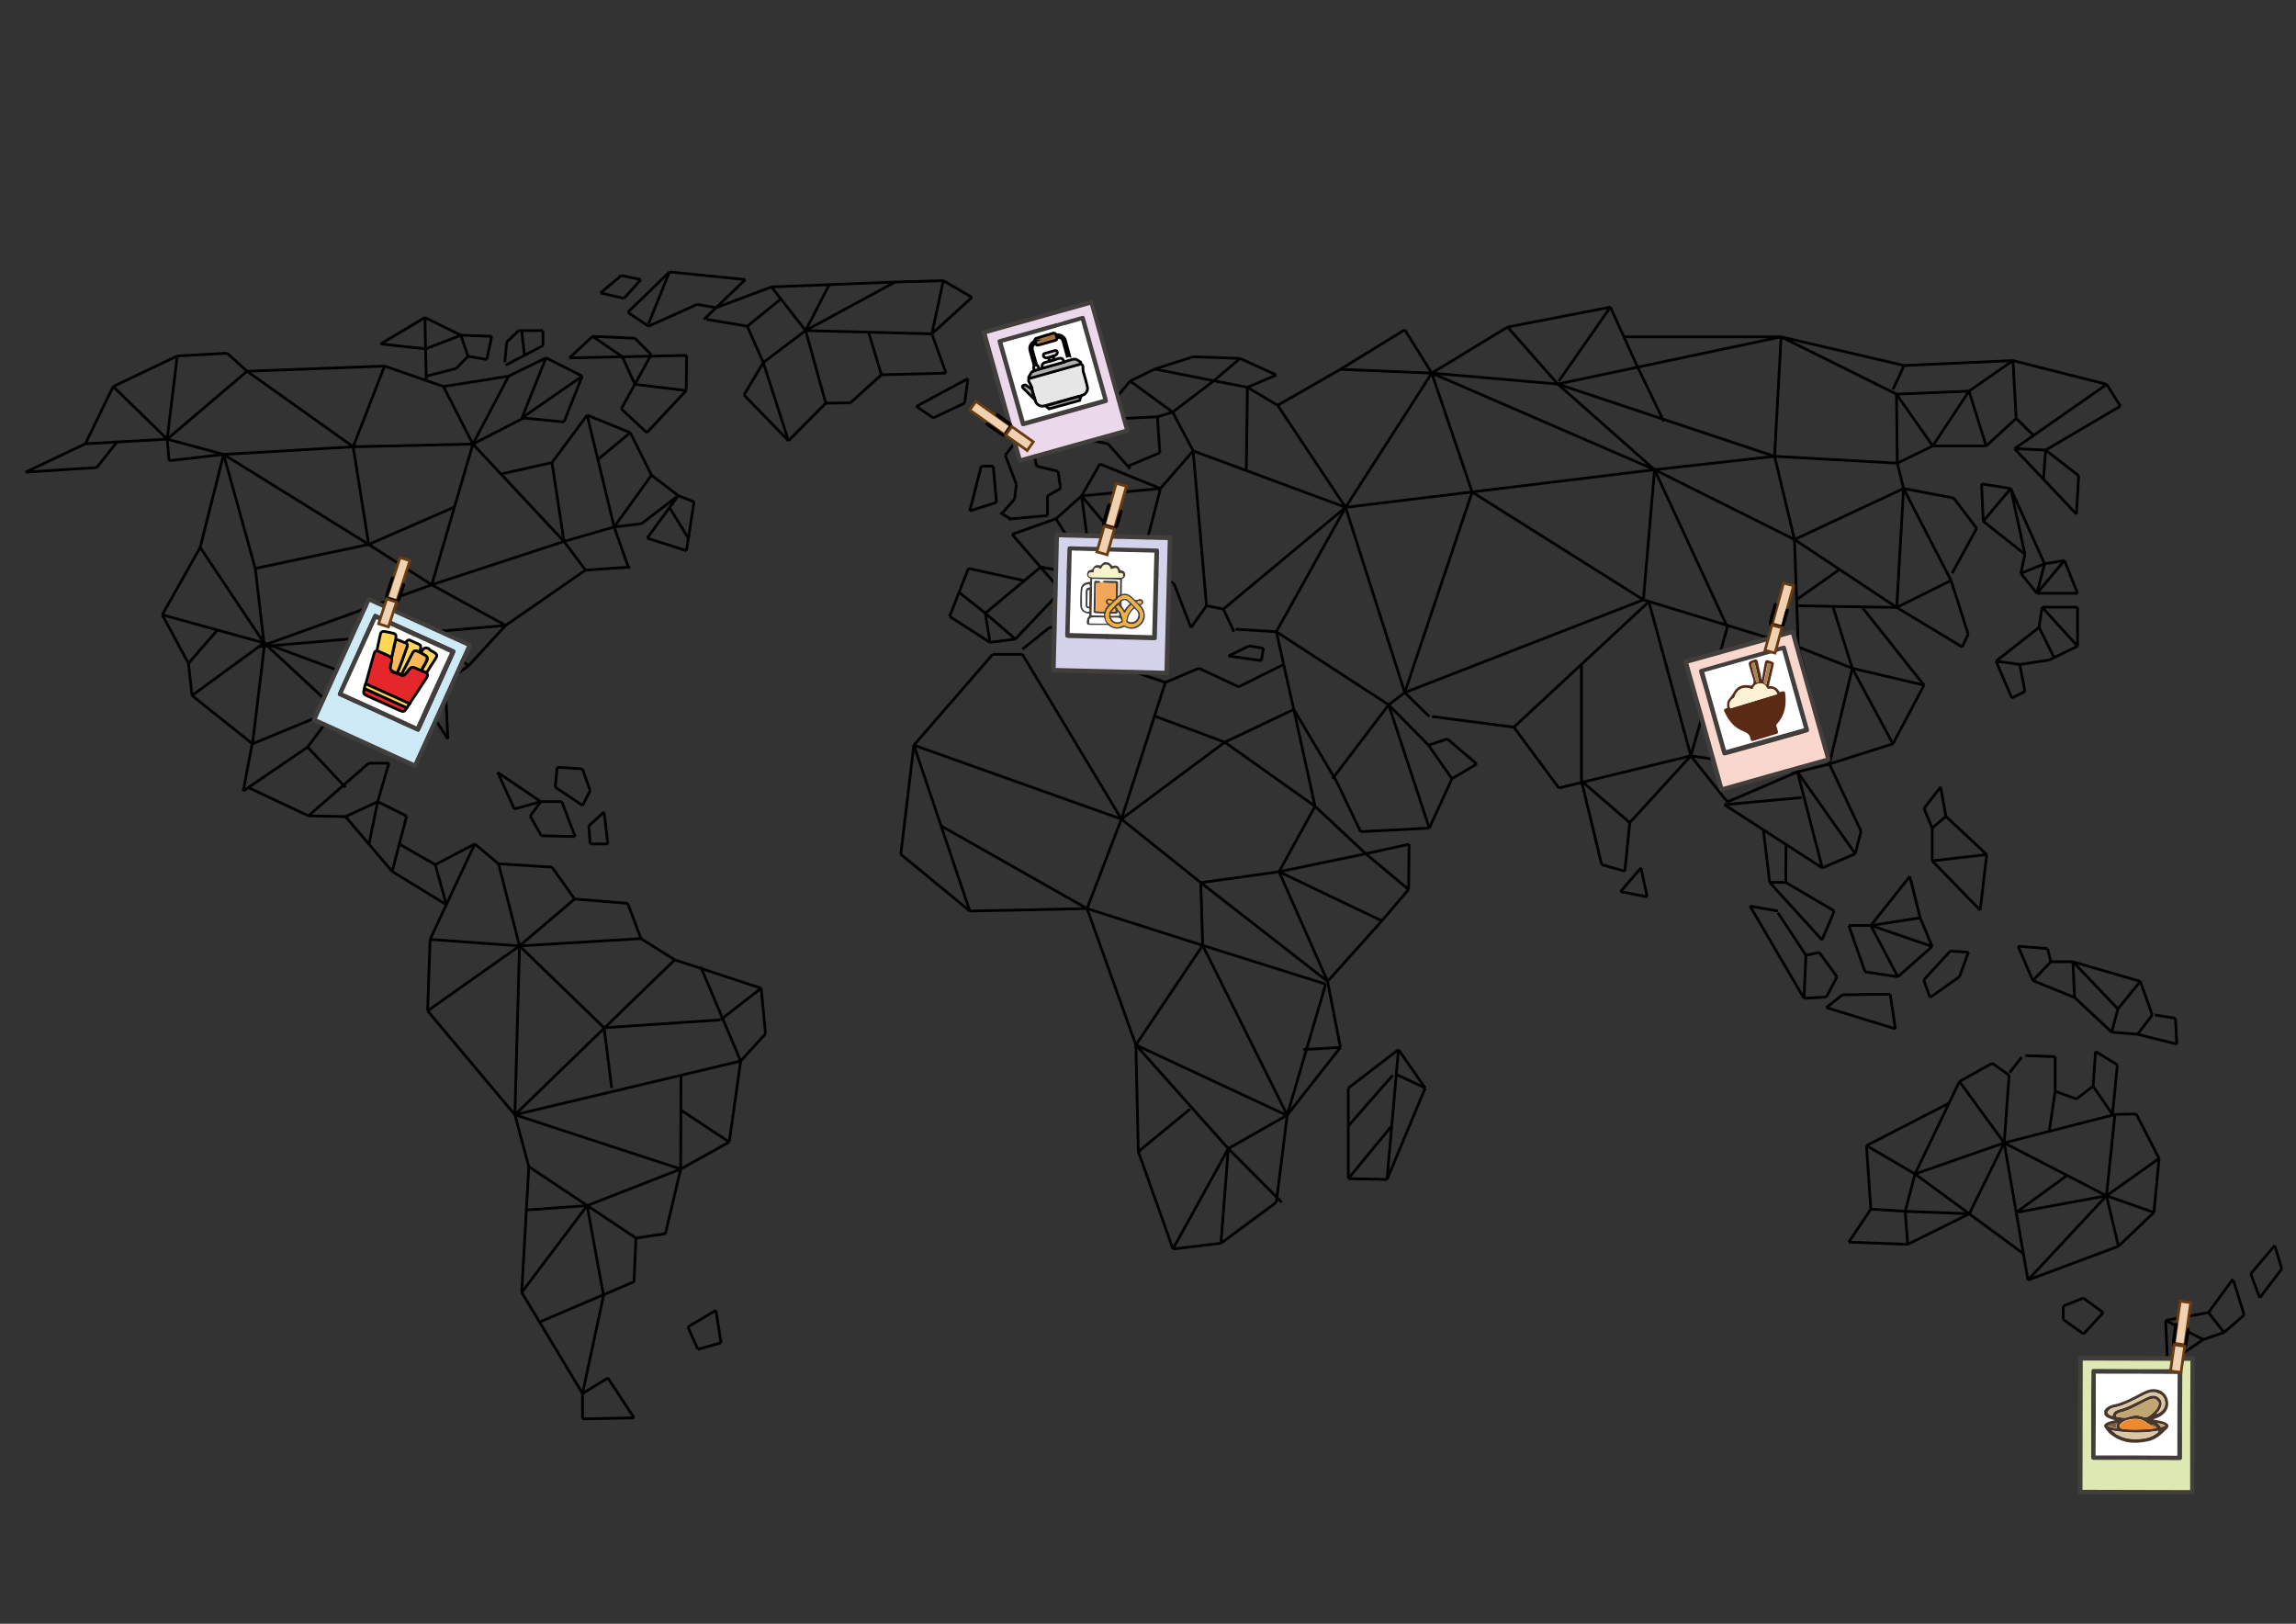 <?xml version="1.0" encoding="utf-8"?>
<!-- Generator: Adobe Illustrator 19.2.1, SVG Export Plug-In . SVG Version: 6.00 Build 0)  -->
<svg version="1.1" xmlns="http://www.w3.org/2000/svg" xmlns:xlink="http://www.w3.org/1999/xlink" x="0px" y="0px"
	 viewBox="0 0 841.9 595.3" style="enable-background:new 0 0 841.9 595.3;" xml:space="preserve">
<rect x="0" y="0" width="841.9" height="595.3" fill="#333333" stroke="none"/>
<style type="text/css">
	.st0{display:none;}
	.st1{display:inline;}
	.st2{clip-path:url(#SVGID_2_);}
	.st3{fill:#EFF7F9;}
	.st4{fill:#DDE5EC;}
	.st5{fill:#5A2A15;}
	.st6{fill:#6CB1E2;}
	.st7{fill:#E8E8E5;}
	.st8{fill:none;stroke:#000000;stroke-miterlimit:10;}
	.st9{fill:#413E3B;}
	.st10{fill:#F9D7CD;}
	.st11{fill:#FFFFFF;}
	.st12{fill:#FBF3D4;}
	.st13{fill:#A18458;}
	.st14{fill:#F0D2B3;stroke:#683C11;stroke-miterlimit:10;}
	.st15{fill:#BCBBBB;stroke:#000000;stroke-miterlimit:10;}
	.st16{fill:#DDE8B2;}
	.st17{fill:#473629;}
	.st18{fill:#C1A671;}
	.st19{fill:#DCC5A3;}
	.st20{fill:#EF892D;}
	.st21{fill:#856036;}
	.st22{fill:#FEFEFE;}
	.st23{fill:#86BD94;}
	.st24{opacity:0.5;}
	.st25{fill:#D3D3EB;}
	.st26{fill:#F7F4CA;}
	.st27{fill:#B4BFD0;}
	.st28{fill:#F2A656;}
	.st29{fill:#F3B03A;}
	.st30{fill:#CEEAF6;}
	.st31{fill:#FFD656;stroke:#000000;stroke-miterlimit:10;}
	.st32{fill:#E5272B;stroke:#000000;stroke-miterlimit:10;}
	.st33{fill:#FAB958;stroke:#000000;stroke-miterlimit:10;}
	.st34{fill:#E6E6E6;}
	.st35{fill:#EBD8EB;}
	.st36{fill:#A5703F;stroke:#000000;stroke-miterlimit:10;}
	.st37{fill:#E6E6E6;stroke:#000000;stroke-miterlimit:10;}
	.st38{fill:#AFAEAF;stroke:#000000;stroke-miterlimit:10;}
	.st39{opacity:0.9;fill:#3C3C3B;}
	.st40{fill:#FFD656;}
	.st41{fill:#E5272B;}
	.st42{fill:#FAB958;}
	.st43{fill:#DD372F;}
	.st44{fill:#EC6465;}
	.st45{fill:#CA9E67;}
	.st46{opacity:0.85;}
	.st47{fill:none;stroke:#96809B;stroke-width:2;stroke-miterlimit:10;}
	.st48{fill:none;stroke:#3AAA35;stroke-width:2;stroke-miterlimit:10;}
	.st49{opacity:0.9;}
	.st50{opacity:0.9;fill:none;stroke:#000000;stroke-width:3;stroke-miterlimit:10;}
	.st51{fill:none;stroke:#E94E1B;stroke-width:2;stroke-miterlimit:10;}
	.st52{fill:none;stroke:#F9E94F;stroke-miterlimit:10;}
	.st53{fill:none;stroke:#F9E94F;stroke-miterlimit:10;stroke-dasharray:12.332,12.332;}
	.st54{fill:#F9E94F;fill-opacity:0.6;stroke:#FFED00;stroke-width:2;stroke-miterlimit:10;}
	.st55{fill:#F9E94F;}
	.st56{fill:#662483;}
	.st57{fill:#8AC167;}
	.st58{fill:#91D4F2;}
	.st59{fill:#F49D71;}
	.st60{fill:#E6332A;}
	.st61{fill:none;}
	.st62{fill:#FFFFFF;stroke:#FFFFFF;stroke-width:2;stroke-miterlimit:10;}
	.st63{fill:#E79F32;stroke:#000000;stroke-miterlimit:10;}
	.st64{fill:#EFEEE4;stroke:#000000;stroke-miterlimit:10;}
	.st65{fill:#888988;stroke:#000000;stroke-miterlimit:10;}
	.st66{fill:#A2A18B;stroke:#000000;stroke-miterlimit:10;}
	.st67{fill:#9E9F9E;stroke:#000000;stroke-miterlimit:10;}
	.st68{fill:#E5AA5A;stroke:#000000;stroke-miterlimit:10;}
	.st69{fill:#010203;}
	.st70{fill:#955CA2;}
	.st71{fill:#040405;}
	.st72{fill:#222928;}
	.st73{fill:#864896;}
	.st74{fill:#B43A18;}
	.st75{fill:#220B0A;}
	.st76{fill:#AA2986;}
	.st77{fill:#230907;}
	.st78{fill:#AC3448;}
	.st79{fill:#A11A18;}
	.st80{fill:#666665;}
	.st81{fill:#A01A18;}
	.st82{fill:#B2B290;}
	.st83{fill:#1A0403;}
	.st84{fill:#B76445;}
	.st85{fill:#AB3449;}
	.st86{fill:#BC8069;}
	.st87{fill:#646463;}
	.st88{fill:#231210;}
	.st89{fill:#211720;}
	.st90{fill:#938C22;}
	.st91{fill:#BC7D65;}
	.st92{fill:#868585;}
	.st93{fill:#2B2F2E;}
	.st94{fill:#8D8723;}
	.st95{fill:#474747;}
	.st96{fill:#553225;}
	.st97{fill:#727272;}
	.st98{fill:#767575;}
	.st99{fill:#7F2231;}
	.st100{fill:#420E0C;}
	.st101{fill:#523327;}
	.st102{fill:#2E0C0B;}
	.st103{fill:#773087;}
	.st104{fill:#4E2D22;}
	.st105{fill:#A87767;}
	.st106{fill:#E84C10;}
	.st107{fill:#E84B10;}
	.st108{fill:#E1445D;}
	.st109{fill:#C0B827;}
	.st110{fill:#EB5C24;}
	.st111{fill:#7E4594;}
	.st112{fill:#B84492;}
	.st113{fill:#D2141C;}
	.st114{fill:#FAC9B5;}
	.st115{fill:#F5A383;}
	.st116{fill:#E9E8BC;}
	.st117{fill:#F4A383;}
	.st118{fill:#F07F52;}
	.st119{fill:#F7C7B8;}
	.st120{fill:#1E0D09;}
	.st121{fill:#1D0D0A;}
	.st122{fill:#D54159;}
	.st123{fill:#270B08;}
	.st124{fill:#1F0F09;}
	.st125{fill:#240B09;}
	.st126{fill:#260D0C;}
	.st127{fill:#230B0A;}
	.st128{fill:#1F0F0A;}
	.st129{fill:#6F6F6F;}
	.st130{fill:#AEA625;}
	.st131{fill:#F1C3B8;}
	.st132{fill:#B71A1A;}
	.st133{fill:#F2C5B8;}
	.st134{fill:#A59F25;}
	.st135{fill:#E24912;}
	.st136{fill:#BCBB98;}
	.st137{fill:#1F131D;}
	.st138{fill:#C7C7A2;}
	.st139{fill:#9C9623;}
	.st140{fill:#26112A;}
	.st141{fill:#2C0F28;}
	.st142{fill:#A0A0A0;}
	.st143{fill:#A2A2A2;}
	.st144{fill:#A5A5A6;}
	.st145{fill:#A3A3A3;}
	.st146{fill:#9F9F9F;}
	.st147{fill:#9F9E9F;}
	.st148{fill:#C94360;}
	.st149{fill:#7C7C7C;}
	.st150{fill:#CB4561;}
	.st151{fill:#777777;}
	.st152{fill:#767677;}
	.st153{fill:#3A3A3A;}
	.st154{fill:#4A4A4A;}
	.st155{fill:#8D8C8C;}
	.st156{fill:#777577;}
	.st157{fill:#797979;}
	.st158{fill:#494949;}
	.st159{fill:#747373;}
	.st160{fill:#7F7F7F;}
	.st161{fill:#767676;}
	.st162{fill:#767675;}
	.st163{fill:#787878;}
	.st164{fill:#878688;}
	.st165{fill:#313131;}
	.st166{fill:#ABABAB;}
	.st167{fill:#717171;}
	.st168{fill:#8C8C8B;}
	.st169{fill:#828282;}
	.st170{fill:#454545;}
	.st171{fill:#9D9D9D;}
	.st172{fill:#8D8D8D;}
	.st173{fill:#414142;}
	.st174{fill:#7D7B7E;}
	.st175{fill:#A1A1A1;}
	.st176{fill:#95191D;}
	.st177{fill:#373737;}
	.st178{fill:#141515;}
	.st179{fill:#727172;}
	.st180{fill:#838281;}
	.st181{fill:#9A9A99;}
	.st182{fill:#4B4B4B;}
	.st183{fill:#999999;}
	.st184{fill:#737373;}
	.st185{fill:#A6A5A7;}
	.st186{fill:#2F1F1E;}
	.st187{fill:#909090;}
	.st188{fill:#858584;}
	.st189{fill:#898989;}
	.st190{fill:#4C4C4C;}
	.st191{fill:#8B8A8A;}
	.st192{fill:#9C9C9C;}
	.st193{fill:#494848;}
	.st194{fill:#D0D0D0;}
	.st195{fill:#BB4492;}
	.st196{fill:#BA4392;}
	.st197{fill:#B1388C;}
	.st198{fill:#2C1029;}
	.st199{fill:#240F27;}
	.st200{fill:#7D7D7F;}
	.st201{fill:#7A7A7A;}
	.st202{fill:#797879;}
	.st203{fill:#767576;}
	.st204{fill:#7F3D90;}
	.st205{fill:#1B0D21;}
	.st206{fill:#814091;}
	.st207{fill:#803F91;}
	.st208{fill:#763689;}
	.st209{fill:#3A1D4C;}
	.st210{fill:#773587;}
	.st211{fill:#411C4B;}
	.st212{fill:#C0B82A;}
	.st213{fill:#BDB629;}
	.st214{fill:#B5AD27;}
	.st215{fill:#B33D8E;}
	.st216{fill:#AF348A;}
	.st217{fill:#878889;}
	.st218{fill:#919091;}
	.st219{fill:#ABAAA9;}
	.st220{fill:#484748;}
	.st221{fill:#979694;}
	.st222{fill:#5B5C5B;}
	.st223{fill:#9C9FA0;}
	.st224{fill:#908F8F;}
	.st225{fill:#7D7C7C;}
	.st226{fill:#7F7E80;}
	.st227{fill:#959695;}
	.st228{fill:#8E8E8E;}
	.st229{fill:#515252;}
	.st230{fill:#3E3F40;}
	.st231{fill:#504D4D;}
	.st232{fill:#8F9191;}
	.st233{fill:#969595;}
	.st234{fill:#262A29;}
	.st235{fill:#8D529B;}
	.st236{fill:#1C0C21;}
	.st237{fill:#692B7B;}
	.st238{fill:#4C235B;}
	.st239{fill:#C34018;}
	.st240{fill:#BB3D18;}
	.st241{fill:#CC4218;}
	.st242{fill:#581B0D;}
	.st243{fill:#4F1A0D;}
	.st244{fill:#4D190C;}
	.st245{fill:#CC3E55;}
	.st246{fill:#DC435C;}
	.st247{fill:#D4531F;}
	.st248{fill:#B7394D;}
	.st249{fill:#DB5724;}
	.st250{fill:#C94F1F;}
	.st251{fill:#160411;}
	.st252{fill:#C6181B;}
	.st253{fill:#AC1A1A;}
	.st254{fill:#BF191A;}
	.st255{fill:#D34416;}
	.st256{fill:#DB4715;}
	.st257{fill:#AC1A19;}
	.st258{fill:#CD6E4B;}
	.st259{fill:#5A2916;}
	.st260{fill:#4B2013;}
	.st261{fill:#5B2D1D;}
	.st262{fill:#562214;}
	.st263{fill:#B4374C;}
	.st264{fill:#882836;}
	.st265{fill:#77202C;}
	.st266{fill:#D48F74;}
	.st267{fill:#C9876F;}
	.st268{fill:#86533E;}
	.st269{fill:#BFBC9B;}
	.st270{fill:#C03B51;}
	.st271{fill:#D8D6AE;}
	.st272{fill:#CAC9A3;}
	.st273{fill:#040304;}
	.st274{fill:#220901;}
	.st275{fill:#AA3417;}
	.st276{fill:#AC3317;}
	.st277{fill:#772511;}
	.st278{fill:#A02F16;}
	.st279{fill:#651F10;}
	.st280{fill:#54190D;}
	.st281{fill:#621C0F;}
	.st282{fill:#391009;}
	.st283{fill:#C3441A;}
	.st284{fill:#7F2111;}
	.st285{fill:#8F2814;}
	.st286{fill:#E34A12;}
	.st287{fill:#EF9F80;}
	.st288{fill:#270B01;}
	.st289{fill:#C23B18;}
	.st290{fill:#050304;}
	.st291{fill:#1B0506;}
	.st292{fill:#9E2C3E;}
	.st293{fill:#9D2B3B;}
	.st294{fill:#401218;}
	.st295{fill:#992938;}
	.st296{fill:#601C25;}
	.st297{fill:#571920;}
	.st298{fill:#D2C86B;}
	.st299{fill:#161406;}
	.st300{fill:#8B8120;}
	.st301{fill:#8D8523;}
	.st302{fill:#362E15;}
	.st303{fill:#71661D;}
	.st304{fill:#342E13;}
	.st305{fill:#453E17;}
	.st306{fill:#7E761E;}
	.st307{fill:#483D14;}
	.st308{fill:#877E1F;}
	.st309{fill:#E75A21;}
	.st310{fill:#EB7C50;}
	.st311{fill:#DE5720;}
	.st312{fill:#270D03;}
	.st313{fill:#301103;}
	.st314{fill:#F1BCA4;}
	.st315{fill:#642211;}
	.st316{fill:#5A2210;}
	.st317{fill:#CB5122;}
	.st318{fill:#4C1C08;}
	.st319{fill:#B4421B;}
	.st320{fill:#1E1217;}
	.st321{fill:#73348B;}
	.st322{fill:#140619;}
	.st323{fill:#72338A;}
	.st324{fill:#6F2D87;}
	.st325{fill:#3C1D4E;}
	.st326{fill:#3D1F52;}
	.st327{fill:#ED8058;}
	.st328{fill:#2A0E03;}
	.st329{fill:#2A160F;}
	.st330{fill:#6D2713;}
	.st331{fill:#AE3F1C;}
	.st332{fill:#5B2110;}
	.st333{fill:#983216;}
	.st334{fill:#682612;}
	.st335{fill:#331008;}
	.st336{fill:#C44A1D;}
	.st337{fill:#48190E;}
	.st338{fill:#E17D5A;}
	.st339{fill:#190414;}
	.st340{fill:#B54090;}
	.st341{fill:#881F73;}
	.st342{fill:#792068;}
	.st343{fill:#E0445D;}
	.st344{fill:#050404;}
	.st345{fill:#1F0603;}
	.st346{fill:#1B0504;}
	.st347{fill:#B31820;}
	.st348{fill:#911916;}
	.st349{fill:#D11421;}
	.st350{fill:#971A17;}
	.st351{fill:#501212;}
	.st352{fill:#46100E;}
	.st353{fill:#B81A1F;}
	.st354{fill:#751618;}
	.st355{fill:#B31920;}
	.st356{fill:#3C0F0F;}
	.st357{fill:#5A1313;}
	.st358{fill:#3B0D0A;}
	.st359{fill:#4E1211;}
	.st360{fill:#5A1410;}
	.st361{fill:#591411;}
	.st362{fill:#90191B;}
	.st363{fill:#623223;}
	.st364{fill:#64473C;}
	.st365{fill:#AD8478;}
	.st366{fill:#A27A6D;}
	.st367{fill:#5F453C;}
	.st368{fill:#E1B4A6;}
	.st369{fill:#A67F70;}
	.st370{fill:#A3796A;}
	.st371{fill:#F1A288;}
	.st372{fill:#A86B54;}
	.st373{fill:#9B6048;}
	.st374{fill:#DED691;}
	.st375{fill:#918D6C;}
	.st376{fill:#959170;}
	.st377{fill:#989571;}
	.st378{fill:#A09C7A;}
	.st379{fill:#504B3A;}
	.st380{fill:#9C9875;}
	.st381{fill:#9F9B7B;}
	.st382{fill:#6A4E43;}
	.st383{fill:#A1786A;}
	.st384{fill:#5A4037;}
	.st385{fill:#A47D6D;}
	.st386{fill:#9E7869;}
	.st387{fill:#AA8478;}
	.st388{fill:#23130D;}
	.st389{fill:#42281D;}
	.st390{fill:#BA8479;}
	.st391{fill:#E27C57;}
	.st392{fill:#A65134;}
	.st393{fill:#A14C29;}
	.st394{fill:#AB8677;}
	.st395{fill:#785C53;}
	.st396{fill:#9F7A6A;}
	.st397{fill:#4D3329;}
	.st398{fill:#AF8575;}
	.st399{fill:#A17B6C;}
	.st400{fill:#C6BD3F;}
	.st401{fill:#E8E7BA;}
	.st402{fill:#E4E3B7;}
	.st403{fill:#D8425A;}
	.st404{fill:#DDDCB3;}
	.st405{fill:#D04058;}
	.st406{fill:#C6BD3E;}
	.st407{fill:#040404;}
	.st408{fill:#4E352B;}
	.st409{fill:#222222;}
	.st410{fill:#2B2B2B;}
	.st411{fill:#111111;}
	.st412{fill:#161617;}
	.st413{fill:#111212;}
	.st414{fill:#2F2F2F;}
	.st415{fill:#5E5E5E;}
	.st416{fill:#1E1316;}
	.st417{fill:#74358B;}
	.st418{fill:#100515;}
	.st419{fill:#3F1F53;}
	.st420{fill:#722F89;}
	.st421{fill:#46215B;}
	.st422{fill:#703088;}
	.st423{fill:#841F6F;}
	.st424{fill:#891E6E;}
	.st425{fill:#262626;}
	.st426{fill:#878686;}
	.st427{fill:#474847;}
	.st428{fill:#8E8E8F;}
	.st429{fill:#838382;}
	.st430{fill:#7D7D7D;}
	.st431{fill:#807E81;}
	.st432{fill:#99989A;}
	.st433{fill:#868787;}
	.st434{fill:#949696;}
	.st435{fill:#C3C0C2;}
	.st436{fill:#B1AEAF;}
	.st437{fill:#9E9EA0;}
	.st438{fill:#A6A4A4;}
	.st439{fill:#444243;}
	.st440{fill:#8F8C8F;}
	.st441{fill:#D3CED2;}
	.st442{fill:#8C8121;}
	.st443{fill:#50471A;}
	.st444{fill:#9D9329;}
	.st445{fill:#776E1E;}
	.st446{fill:#3F3615;}
	.st447{fill:#9E9428;}
	.st448{fill:#7A711E;}
	.st449{fill:#8C8321;}
	.st450{fill:#A49B2E;}
	.st451{fill:#6F651C;}
	.st452{fill:#796F1E;}
	.st453{fill:#736B1E;}
	.st454{fill:#968E25;}
	.st455{fill:#645A1B;}
	.st456{fill:#404040;}
	.st457{fill:#908E8F;}
	.st458{fill:#8D8E8C;}
	.st459{fill:#7A7577;}
	.st460{fill:#9F9FA0;}
	.st461{fill:#9E9F9E;}
	.st462{fill:#9A9D9B;}
	.st463{fill:#9E9C9B;}
	.st464{fill:#898888;}
	.st465{fill:#242323;}
	.st466{fill:#9B9B9B;}
	.st467{fill:#2D302F;}
	.st468{fill:#303232;}
	.st469{fill:#8B8B8B;}
	.st470{fill:#80807F;}
	.st471{fill:#6C6C6B;}
	.st472{fill:#969696;}
	.st473{fill:#989898;}
	.st474{fill:#A2A1A1;}
	.st475{fill:#A5A5A5;}
	.st476{fill:#898988;}
	.st477{fill:#742B86;}
	.st478{fill:#CD4318;}
	.st479{fill:#942C14;}
	.st480{fill:#902B14;}
	.st481{fill:#BF3F18;}
	.st482{fill:#9D3116;}
	.st483{fill:#C13B51;}
	.st484{fill:#DD764E;}
	.st485{fill:#43190D;}
	.st486{fill:#4E1C0C;}
	.st487{fill:#AE4A23;}
	.st488{fill:#DF9478;}
	.st489{fill:#9F5133;}
	.st490{fill:#8F4527;}
	.st491{fill:#8F5847;}
	.st492{fill:#9B644F;}
	.st493{fill:#D3D1AB;}
	.st494{fill:#959271;}
	.st495{fill:#979475;}
	.st496{fill:#757676;}
	.st497{fill:#8C8C8C;}
	.st498{fill:#989797;}
	.st499{fill:#A1A0A0;}
	.st500{fill:#8F8E93;}
	.st501{fill:#908F92;}
	.st502{fill:#3F3F40;}
	.st503{fill:#737273;}
	.st504{fill:#E99B7C;}
	.st505{fill:#2C0D07;}
	.st506{fill:#1F0705;}
	.st507{fill:#921A16;}
	.st508{fill:#991A17;}
	.st509{fill:#C6171F;}
	.st510{fill:#501210;}
	.st511{fill:#671513;}
	.st512{fill:#511310;}
	.st513{fill:#AC1A1D;}
	.st514{fill:#929191;}
	.st515{fill:#9C9D9D;}
	.st516{fill:#515052;}
	.st517{fill:#9D9C9F;}
	.st518{fill:#C3C2C4;}
	.st519{fill:#A09FA1;}
	.st520{fill:#595959;}
	.st521{fill:#4B4A4D;}
	.st522{fill:#252625;}
	.st523{fill:#706F6E;}
	.st524{fill:#464545;}
	.st525{fill:#929292;}
	.st526{fill:#535352;}
	.st527{fill:#9D9F9E;}
	.st528{fill:#878787;}
	.st529{fill:#7A7979;}
	.st530{fill:#9B9B9A;}
	.st531{fill:#A6A6A6;}
	.st532{fill:#908F90;}
	.st533{fill:#797678;}
	.st534{fill:#424343;}
	.st535{fill:#BEBEBF;}
	.st536{fill:#9B9B9C;}
	.st537{fill:#9C9D9C;}
	.st538{fill:#4C4C4B;}
	.st539{fill:#443C1C;}
	.st540{fill:#C7BE6E;}
	.st541{fill:#8B803B;}
	.st542{fill:#817632;}
	.st543{fill:#7A7030;}
	.st544{fill:#887C36;}
	.st545{fill:#9F9653;}
	.st546{fill:#ADA45A;}
	.st547{fill:#A23B19;}
	.st548{fill:#0E0311;}
	.st549{fill:#6F2E86;}
	.st550{fill:#682F19;}
	.st551{fill:#602616;}
	.st552{fill:#6B3221;}
	.st553{fill:#AB522D;}
	.st554{fill:#3E1707;}
	.st555{fill:#AA3289;}
	.st556{fill:#40153A;}
	.st557{fill:#95293B;}
	.st558{fill:#9F2C3E;}
	.st559{fill:#982937;}
	.st560{fill:#601D27;}
	.st561{fill:#A12D40;}
	.st562{fill:#611C25;}
	.st563{fill:#4E4E4D;}
	.st564{fill:#9B999A;}
	.st565{fill:#91918F;}
	.st566{fill:#B1B1B1;}
	.st567{fill:#A5A3A3;}
	.st568{fill:#4D4D4D;}
	.st569{fill:#4E4D4D;}
	.st570{fill:#8E5A49;}
	.st571{fill:#5D372A;}
	.st572{fill:#B0745E;}
	.st573{fill:#562D20;}
	.st574{fill:#532E1C;}
	.st575{fill:#C0B845;}
	.st576{fill:#908958;}
	.st577{fill:#352F15;}
	.st578{fill:#928856;}
	.st579{fill:#AAA270;}
	.st580{fill:#5F5838;}
	.st581{fill:#B4AC78;}
	.st582{fill:#978F58;}
	.st583{fill:#7D723D;}
	.st584{fill:#A39D68;}
	.st585{fill:#B9B081;}
	.st586{fill:#908756;}
	.st587{fill:#A09867;}
	.st588{fill:#B1AA72;}
	.st589{fill:#514C2C;}
	.st590{fill:#9A955F;}
	.st591{fill:#8B8551;}
	.st592{fill:#CDC35C;}
	.st593{fill:#897E25;}
	.st594{fill:#564C1F;}
	.st595{fill:#786D1F;}
	.st596{fill:#7B6F1D;}
	.st597{fill:#9F9C79;}
	.st598{fill:#8E8967;}
	.st599{fill:#54503A;}
	.st600{fill:#93906D;}
	.st601{fill:#121005;}
	.st602{fill:#8C8128;}
	.st603{fill:#877C29;}
	.st604{fill:#463D1A;}
	.st605{fill:#252210;}
	.st606{fill:#7D741F;}
	.st607{fill:#60605F;}
	.st608{fill:#7A7B78;}
	.st609{fill:#A6A3A6;}
	.st610{fill:#919191;}
	.st611{fill:#B0AFAF;}
	.st612{fill:#682B7A;}
	.st613{fill:#B93D8E;}
	.st614{fill:#401438;}
	.st615{fill:#B3378B;}
	.st616{fill:#B1A65D;}
	.st617{fill:#897E3A;}
	.st618{fill:#A99F5A;}
	.st619{fill:#958C43;}
	.st620{fill:#514725;}
	.st621{fill:#817833;}
	.st622{fill:#BFB366;}
	.st623{fill:#984729;}
	.st624{fill:#B05B41;}
	.st625{fill:#534A26;}
</style>
<g id="Layer_2">
	<g>
		<line class="st8" x1="31.3" y1="162.7" x2="9.4" y2="173.1"/>
		<line class="st8" x1="43" y1="161.9" x2="35.5" y2="171.4"/>
		<line class="st8" x1="9.4" y1="173.1" x2="35.5" y2="171.4"/>
		<line class="st8" x1="31.3" y1="162.7" x2="61.3" y2="161"/>
		<line class="st8" x1="41.5" y1="141.7" x2="31.3" y2="162.7"/>
		<line class="st8" x1="61.3" y1="161" x2="41.5" y2="141.7"/>
		<line class="st8" x1="65" y1="130.5" x2="41.5" y2="141.7"/>
		<line class="st8" x1="61.3" y1="161" x2="65" y2="130.5"/>
		<line class="st8" x1="90.6" y1="136.1" x2="83.3" y2="129.5"/>
		<line class="st8" x1="65" y1="130.5" x2="83.3" y2="129.5"/>
		<line class="st8" x1="61.3" y1="161" x2="90.6" y2="136.1"/>
		<line class="st8" x1="82" y1="166.6" x2="61.3" y2="161"/>
		<line class="st8" x1="62" y1="168.9" x2="61.3" y2="161"/>
		<line class="st8" x1="82" y1="166.6" x2="62" y2="168.9"/>
		<line class="st8" x1="90.6" y1="136.1" x2="129.5" y2="163.8"/>
		<line class="st8" x1="82" y1="166.6" x2="129.5" y2="163.8"/>
		<line class="st8" x1="90.6" y1="136.1" x2="141" y2="134.2"/>
		<line class="st8" x1="129.5" y1="163.8" x2="141" y2="134.2"/>
		<line class="st8" x1="82" y1="166.6" x2="135.2" y2="199.6"/>
		<line class="st8" x1="129.5" y1="163.8" x2="135.2" y2="199.6"/>
		<line class="st8" x1="173.4" y1="162.8" x2="129.5" y2="163.8"/>
		<line class="st8" x1="141" y1="134.2" x2="162.6" y2="141.7"/>
		<line class="st8" x1="173.4" y1="162.8" x2="162.6" y2="141.7"/>
		<line class="st8" x1="155.8" y1="116.4" x2="156.3" y2="139.5"/>
		<line class="st8" x1="139.6" y1="126.1" x2="155.8" y2="116.4"/>
		<line class="st8" x1="156.1" y1="127.9" x2="139.6" y2="126.1"/>
		<line class="st8" x1="169" y1="122.9" x2="155.8" y2="116.4"/>
		<line class="st8" x1="156.1" y1="127.9" x2="169" y2="122.9"/>
		<line class="st8" x1="171.6" y1="130.6" x2="169" y2="122.9"/>
		<line class="st8" x1="180.3" y1="123.3" x2="169" y2="122.9"/>
		<line class="st8" x1="178.5" y1="131.8" x2="180.3" y2="123.3"/>
		<line class="st8" x1="171.6" y1="130.6" x2="178.5" y2="131.8"/>
		<line class="st8" x1="156.3" y1="137.9" x2="167.3" y2="135.1"/>
		<line class="st8" x1="171.6" y1="130.6" x2="167.3" y2="135.1"/>
		<line class="st8" x1="162.6" y1="141.7" x2="186.5" y2="137.9"/>
		<line class="st8" x1="173.4" y1="162.8" x2="186.5" y2="137.9"/>
		<line class="st8" x1="200.2" y1="131.2" x2="186.5" y2="137.9"/>
		<line class="st8" x1="191.4" y1="153.2" x2="200.2" y2="131.2"/>
		<line class="st8" x1="213.5" y1="137.9" x2="200.2" y2="131.2"/>
		<line class="st8" x1="191.4" y1="153.2" x2="213.5" y2="137.9"/>
		<line class="st8" x1="206.8" y1="154.7" x2="213.5" y2="137.9"/>
		<line class="st8" x1="191.4" y1="153.2" x2="206.8" y2="154.7"/>
		<line class="st8" x1="173.4" y1="162.8" x2="192.1" y2="153.2"/>
		<line class="st8" x1="185.8" y1="125.4" x2="185.1" y2="132.8"/>
		<line class="st8" x1="199.1" y1="126.7" x2="185.4" y2="133.9"/>
		<line class="st8" x1="190.2" y1="121.2" x2="185.8" y2="125.4"/>
		<line class="st8" x1="199.1" y1="121.2" x2="190.2" y2="121.2"/>
		<line class="st8" x1="199.1" y1="126.7" x2="199.1" y2="121.2"/>
		<line class="st8" x1="191.3" y1="121.2" x2="192.3" y2="130.3"/>
		<line class="st8" x1="208.8" y1="131.2" x2="217.3" y2="123.3"/>
		<line class="st8" x1="228.2" y1="130.8" x2="217.3" y2="123.3"/>
		<line class="st8" x1="208.8" y1="131.2" x2="251.8" y2="130.3"/>
		<line class="st8" x1="217.3" y1="123.3" x2="232.8" y2="124"/>
		<line class="st8" x1="238.8" y1="130" x2="232.8" y2="124"/>
		<line class="st8" x1="232.8" y1="140.9" x2="228.2" y2="130.8"/>
		<line class="st8" x1="238.8" y1="130" x2="232.8" y2="140.9"/>
		<line class="st8" x1="251.6" y1="143.2" x2="232.8" y2="140.9"/>
		<line class="st8" x1="251.8" y1="130.3" x2="251.6" y2="143.2"/>
		<line class="st8" x1="237.2" y1="158.6" x2="251.6" y2="143.2"/>
		<line class="st8" x1="232.8" y1="140.9" x2="227.8" y2="149.9"/>
		<line class="st8" x1="237.2" y1="158.6" x2="227.8" y2="149.9"/>
		<line class="st8" x1="206.8" y1="198.5" x2="173.4" y2="162.8"/>
		<line class="st8" x1="214.7" y1="209" x2="206.8" y2="198.5"/>
		<line class="st8" x1="183.6" y1="173.8" x2="202.4" y2="169.6"/>
		<line class="st8" x1="206.8" y1="198.5" x2="202.4" y2="169.6"/>
		<line class="st8" x1="215.3" y1="152.2" x2="202.4" y2="169.6"/>
		<line class="st8" x1="225.2" y1="193.2" x2="215.3" y2="152.2"/>
		<line class="st8" x1="206.8" y1="198.5" x2="225.2" y2="193.2"/>
		<line class="st8" x1="230.5" y1="208.2" x2="225.2" y2="193.2"/>
		<line class="st8" x1="214.7" y1="209" x2="231.1" y2="207.9"/>
		<line class="st8" x1="225.2" y1="193.2" x2="238.9" y2="174.2"/>
		<line class="st8" x1="248.7" y1="181.7" x2="238.9" y2="174.2"/>
		<line class="st8" x1="225.2" y1="193.2" x2="235.2" y2="192"/>
		<line class="st8" x1="248.7" y1="181.7" x2="235.2" y2="192"/>
		<line class="st8" x1="238.9" y1="174.2" x2="231.1" y2="158.6"/>
		<line class="st8" x1="215.3" y1="152.2" x2="231.1" y2="158.6"/>
		<line class="st8" x1="219.2" y1="168.5" x2="231.1" y2="158.6"/>
		<line class="st8" x1="248.7" y1="181.7" x2="254.5" y2="184"/>
		<line class="st8" x1="251.7" y1="201.9" x2="254.5" y2="184"/>
		<line class="st8" x1="248.7" y1="181.7" x2="237.3" y2="197.3"/>
		<line class="st8" x1="251.7" y1="201.9" x2="237.3" y2="197.3"/>
		<line class="st8" x1="245.5" y1="186.1" x2="252.4" y2="197.3"/>
		<line class="st8" x1="158.3" y1="214.4" x2="173.4" y2="162.8"/>
		<line class="st8" x1="206.8" y1="198.5" x2="158.3" y2="214.4"/>
		<line class="st8" x1="185.4" y1="229.3" x2="158.3" y2="214.4"/>
		<line class="st8" x1="214.7" y1="209" x2="185.4" y2="229.3"/>
		<line class="st8" x1="135.2" y1="199.6" x2="158.3" y2="214.4"/>
		<line class="st8" x1="166.6" y1="185.9" x2="135.2" y2="199.6"/>
		<line class="st8" x1="82" y1="166.6" x2="93.6" y2="208.4"/>
		<line class="st8" x1="135.2" y1="199.6" x2="93.6" y2="208.4"/>
		<line class="st8" x1="96.8" y1="235.7" x2="93.6" y2="208.4"/>
		<line class="st8" x1="82" y1="166.6" x2="73.4" y2="200.7"/>
		<line class="st8" x1="96.8" y1="235.7" x2="73.4" y2="200.7"/>
		<line class="st8" x1="59.5" y1="225.4" x2="73.4" y2="200.7"/>
		<line class="st8" x1="96.8" y1="235.7" x2="59.5" y2="225.4"/>
		<line class="st8" x1="69.1" y1="243.2" x2="59.5" y2="225.4"/>
		<line class="st8" x1="79.7" y1="231" x2="69.1" y2="243.2"/>
		<line class="st8" x1="70.4" y1="255" x2="69.1" y2="243.2"/>
		<line class="st8" x1="96.8" y1="235.7" x2="70.4" y2="255"/>
		<line class="st8" x1="92.6" y1="272.7" x2="96.9" y2="237.1"/>
		<line class="st8" x1="70.4" y1="255" x2="92.6" y2="272.7"/>
		<line class="st8" x1="123.1" y1="260.1" x2="92.6" y2="272.7"/>
		<line class="st8" x1="96.8" y1="235.7" x2="123.1" y2="260.1"/>
		<line class="st8" x1="141.7" y1="252.4" x2="123.1" y2="260.1"/>
		<line class="st8" x1="96.8" y1="235.7" x2="141.7" y2="252.4"/>
		<line class="st8" x1="185.4" y1="229.3" x2="95.2" y2="237.1"/>
		<line class="st8" x1="158.3" y1="214.4" x2="95.2" y2="237.1"/>
		<line class="st8" x1="154.8" y1="256.3" x2="141.7" y2="252.4"/>
		<line class="st8" x1="185.4" y1="229.3" x2="171.8" y2="244.1"/>
		<line class="st8" x1="154.8" y1="256.3" x2="171.8" y2="244.1"/>
		<line class="st8" x1="155.5" y1="232" x2="163.3" y2="250.9"/>
		<line class="st8" x1="171.8" y1="244.1" x2="155.5" y2="232"/>
		<line class="st8" x1="163.3" y1="250.9" x2="164.2" y2="270.9"/>
		<line class="st8" x1="154.8" y1="256.3" x2="164.2" y2="270.9"/>
		<line class="st8" x1="89.2" y1="290" x2="92.8" y2="270.9"/>
		<line class="st8" x1="112.8" y1="273.9" x2="123.1" y2="260.1"/>
		<line class="st8" x1="89.2" y1="290" x2="112.8" y2="273.9"/>
		<line class="st8" x1="126.7" y1="288.7" x2="112.8" y2="273.9"/>
		<line class="st8" x1="113.1" y1="299.1" x2="91" y2="288.7"/>
		<line class="st8" x1="135.2" y1="279.8" x2="113.1" y2="299.1"/>
		<line class="st8" x1="138.5" y1="293.9" x2="142.6" y2="279.8"/>
		<line class="st8" x1="135.2" y1="279.8" x2="142.6" y2="279.8"/>
		<line class="st8" x1="113.1" y1="299.1" x2="126.7" y2="299.4"/>
		<line class="st8" x1="138.5" y1="293.9" x2="126.7" y2="299.4"/>
		<line class="st8" x1="143.8" y1="319.5" x2="126.7" y2="299.4"/>
		<line class="st8" x1="149.1" y1="299.2" x2="138.5" y2="293.9"/>
		<line class="st8" x1="143.8" y1="319.5" x2="149.1" y2="299.2"/>
		<line class="st8" x1="138.5" y1="293.9" x2="135.3" y2="309.5"/>
		<line class="st8" x1="146.5" y1="309.5" x2="159.6" y2="317"/>
		<line class="st8" x1="163.7" y1="331.7" x2="159.6" y2="317"/>
		<line class="st8" x1="143.8" y1="319.5" x2="163.7" y2="331.7"/>
		<line class="st8" x1="174.1" y1="309.4" x2="159.6" y2="317"/>
		<line class="st8" x1="174.1" y1="309.4" x2="157.7" y2="344.4"/>
		<line class="st8" x1="182.8" y1="316.7" x2="174.1" y2="309.4"/>
		<line class="st8" x1="202.4" y1="317.9" x2="182.8" y2="316.7"/>
		<line class="st8" x1="210.7" y1="329.6" x2="202.4" y2="317.9"/>
		<line class="st8" x1="230.2" y1="331.2" x2="210.7" y2="329.6"/>
		<line class="st8" x1="235" y1="344.1" x2="230.2" y2="331.2"/>
		<line class="st8" x1="247.4" y1="351.9" x2="235" y2="344.1"/>
		<line class="st8" x1="279.1" y1="362.3" x2="247.4" y2="351.9"/>
		<line class="st8" x1="271.6" y1="389" x2="256.9" y2="354.4"/>
		<line class="st8" x1="280.7" y1="379" x2="279.1" y2="362.3"/>
		<line class="st8" x1="271.6" y1="389" x2="280.7" y2="379"/>
		<line class="st8" x1="264.2" y1="373.9" x2="279.1" y2="362.3"/>
		<line class="st8" x1="221.5" y1="376.8" x2="264.2" y2="373.9"/>
		<line class="st8" x1="188.8" y1="408.7" x2="247.4" y2="351.9"/>
		<line class="st8" x1="190.5" y1="346.8" x2="221.5" y2="376.8"/>
		<line class="st8" x1="235" y1="344.1" x2="190.5" y2="346.8"/>
		<line class="st8" x1="210.7" y1="329.6" x2="190.5" y2="346.8"/>
		<line class="st8" x1="182.8" y1="316.7" x2="190.5" y2="346.8"/>
		<line class="st8" x1="157.7" y1="344.4" x2="190.5" y2="346.8"/>
		<line class="st8" x1="156.8" y1="370.6" x2="157.7" y2="344.4"/>
		<line class="st8" x1="190.5" y1="346.8" x2="156.8" y2="370.6"/>
		<line class="st8" x1="188.8" y1="408.7" x2="190.5" y2="346.8"/>
		<line class="st8" x1="156.8" y1="370.6" x2="188.8" y2="408.7"/>
		<line class="st8" x1="271.6" y1="389" x2="188.8" y2="408.7"/>
		<line class="st8" x1="221.5" y1="376.8" x2="224.3" y2="398.9"/>
		<line class="st8" x1="249.6" y1="428.6" x2="188.8" y2="408.7"/>
		<line class="st8" x1="249.7" y1="394.2" x2="249.6" y2="428.6"/>
		<line class="st8" x1="271.6" y1="389" x2="267.4" y2="418.7"/>
		<line class="st8" x1="249.6" y1="428.6" x2="267.4" y2="418.7"/>
		<line class="st8" x1="249.7" y1="407" x2="267.4" y2="418.7"/>
		<line class="st8" x1="193.9" y1="427.7" x2="188.8" y2="408.7"/>
		<line class="st8" x1="233.2" y1="453.9" x2="193.9" y2="427.7"/>
		<line class="st8" x1="244" y1="452.3" x2="249.6" y2="428.6"/>
		<line class="st8" x1="233.2" y1="453.9" x2="244" y2="452.3"/>
		<line class="st8" x1="215.3" y1="442" x2="249.6" y2="428.6"/>
		<line class="st8" x1="193.2" y1="443.6" x2="215.3" y2="442"/>
		<line class="st8" x1="193.9" y1="427.7" x2="191.3" y2="473.8"/>
		<line class="st8" x1="213.6" y1="510.9" x2="191.3" y2="473.8"/>
		<line class="st8" x1="215.3" y1="442" x2="191.3" y2="473.8"/>
		<line class="st8" x1="221.3" y1="475" x2="215.3" y2="442"/>
		<line class="st8" x1="213.6" y1="510.9" x2="221.3" y2="475"/>
		<line class="st8" x1="197.8" y1="484.7" x2="232.5" y2="469.9"/>
		<line class="st8" x1="233.2" y1="453.9" x2="232.5" y2="469.9"/>
		<line class="st8" x1="213.6" y1="510.9" x2="222.9" y2="505.2"/>
		<line class="st8" x1="232.5" y1="519.8" x2="222.9" y2="505.2"/>
		<line class="st8" x1="213.6" y1="520.2" x2="232.5" y2="519.8"/>
		<line class="st8" x1="213.6" y1="510.9" x2="213.6" y2="520.2"/>
		<line class="st8" x1="252.2" y1="486.5" x2="262.5" y2="480.4"/>
		<line class="st8" x1="264.4" y1="492.3" x2="262.5" y2="480.4"/>
		<line class="st8" x1="252.2" y1="486.5" x2="255.9" y2="494.7"/>
		<line class="st8" x1="264.4" y1="492.3" x2="255.9" y2="494.7"/>
		<line class="st8" x1="182.5" y1="283.2" x2="188.6" y2="296.6"/>
		<line class="st8" x1="198.3" y1="293.9" x2="188.6" y2="296.6"/>
		<line class="st8" x1="182.5" y1="283.2" x2="198.3" y2="293.9"/>
		<line class="st8" x1="203.6" y1="288.6" x2="204.3" y2="281.3"/>
		<line class="st8" x1="213.6" y1="281.9" x2="204.3" y2="281.3"/>
		<line class="st8" x1="216.4" y1="289.9" x2="213.6" y2="281.9"/>
		<line class="st8" x1="213.6" y1="295.3" x2="203.6" y2="288.6"/>
		<line class="st8" x1="216.4" y1="289.9" x2="213.6" y2="295.3"/>
		<line class="st8" x1="198.3" y1="293.9" x2="194.4" y2="299.2"/>
		<line class="st8" x1="198.5" y1="306.4" x2="194.4" y2="299.2"/>
		<line class="st8" x1="210.9" y1="306.7" x2="198.5" y2="306.4"/>
		<line class="st8" x1="198.3" y1="293.9" x2="206" y2="293.9"/>
		<line class="st8" x1="210.9" y1="306.7" x2="206" y2="293.9"/>
		<line class="st8" x1="216.4" y1="309.4" x2="215.9" y2="302.8"/>
		<line class="st8" x1="221.5" y1="297.7" x2="215.9" y2="302.8"/>
		<line class="st8" x1="222.9" y1="309.4" x2="221.5" y2="297.7"/>
		<line class="st8" x1="216.4" y1="309.4" x2="222.9" y2="309.4"/>
		<line class="st8" x1="355.1" y1="208.4" x2="348.2" y2="226"/>
		<line class="st8" x1="363" y1="235.5" x2="348.2" y2="226"/>
		<line class="st8" x1="361.3" y1="224.8" x2="351.7" y2="217.2"/>
		<line class="st8" x1="381.6" y1="207.9" x2="361.3" y2="224.8"/>
		<line class="st8" x1="355.1" y1="208.4" x2="375.6" y2="212.9"/>
		<line class="st8" x1="389.1" y1="216.6" x2="371.1" y2="195.9"/>
		<line class="st8" x1="372.3" y1="234.3" x2="389.1" y2="216.6"/>
		<line class="st8" x1="363" y1="235.5" x2="372.3" y2="234.3"/>
		<line class="st8" x1="361.3" y1="224.8" x2="363" y2="235.5"/>
		<line class="st8" x1="372.3" y1="234.3" x2="361.3" y2="224.8"/>
		<line class="st8" x1="387.2" y1="190.2" x2="371.1" y2="195.9"/>
		<line class="st8" x1="400.5" y1="211.3" x2="387.2" y2="190.2"/>
		<line class="st8" x1="389.1" y1="216.6" x2="400.5" y2="211.3"/>
		<line class="st8" x1="381.6" y1="207.9" x2="400.5" y2="211.3"/>
		<line class="st8" x1="355.6" y1="187.3" x2="359.8" y2="170.9"/>
		<line class="st8" x1="365.4" y1="184.2" x2="364.2" y2="170.9"/>
		<line class="st8" x1="359.8" y1="170.9" x2="364.2" y2="170.9"/>
		<line class="st8" x1="355.6" y1="187.3" x2="365.4" y2="184.2"/>
		<line class="st8" x1="368.6" y1="166.9" x2="376.8" y2="156.3"/>
		<line class="st8" x1="380.1" y1="170.9" x2="376.8" y2="156.3"/>
		<line class="st8" x1="388" y1="172.8" x2="380.1" y2="170.9"/>
		<line class="st8" x1="388.9" y1="179.1" x2="388" y2="172.8"/>
		<line class="st8" x1="384.1" y1="181.8" x2="388.9" y2="179.1"/>
		<line class="st8" x1="384.1" y1="189" x2="384.1" y2="181.8"/>
		<line class="st8" x1="370" y1="190.3" x2="384.1" y2="189"/>
		<line class="st8" x1="372.7" y1="177.6" x2="372" y2="183"/>
		<line class="st8" x1="370.6" y1="190.3" x2="370" y2="190.3"/>
		<line class="st8" x1="370.6" y1="190.3" x2="366.8" y2="188"/>
		<line class="st8" x1="372" y1="183" x2="367.7" y2="187.9"/>
		<line class="st8" x1="368.6" y1="166.9" x2="372.7" y2="177.6"/>
		<line class="st8" x1="387.2" y1="190.2" x2="396.6" y2="181.8"/>
		<line class="st8" x1="400.5" y1="211.3" x2="396.6" y2="181.8"/>
		<line class="st8" x1="410.8" y1="218.4" x2="400.5" y2="211.3"/>
		<line class="st8" x1="421.4" y1="218.2" x2="410.8" y2="218.4"/>
		<line class="st8" x1="418.2" y1="207.6" x2="421.4" y2="218.2"/>
		<line class="st8" x1="396.6" y1="181.8" x2="418.2" y2="207.6"/>
		<line class="st8" x1="425.5" y1="179.1" x2="396.6" y2="181.8"/>
		<line class="st8" x1="418.2" y1="207.6" x2="425.5" y2="179.1"/>
		<line class="st8" x1="396.6" y1="181.8" x2="403.3" y2="170.1"/>
		<line class="st8" x1="425.5" y1="179.1" x2="403.3" y2="170.1"/>
		<line class="st8" x1="394.8" y1="160.4" x2="406.3" y2="162.7"/>
		<line class="st8" x1="414.4" y1="171.9" x2="406.3" y2="162.7"/>
		<line class="st8" x1="425.3" y1="166" x2="413.6" y2="170.9"/>
		<line class="st8" x1="424.4" y1="152.8" x2="425.3" y2="166"/>
		<line class="st8" x1="394.8" y1="160.4" x2="397.5" y2="154.1"/>
		<line class="st8" x1="424.4" y1="152.8" x2="397.5" y2="154.1"/>
		<line class="st8" x1="397.5" y1="154.1" x2="407.4" y2="148.1"/>
		<line class="st8" x1="414.4" y1="139.7" x2="407.4" y2="148.1"/>
		<line class="st8" x1="424.4" y1="152.8" x2="430" y2="151.1"/>
		<line class="st8" x1="414.4" y1="139.7" x2="430" y2="151.1"/>
		<line class="st8" x1="423.4" y1="135.3" x2="414.4" y2="139.7"/>
		<line class="st8" x1="445.1" y1="139.6" x2="423.4" y2="135.3"/>
		<line class="st8" x1="430" y1="151.1" x2="445.1" y2="139.6"/>
		<line class="st8" x1="423.4" y1="135.3" x2="437.5" y2="130.8"/>
		<line class="st8" x1="454.7" y1="131.4" x2="437.5" y2="130.8"/>
		<line class="st8" x1="445.1" y1="139.6" x2="454.7" y2="131.4"/>
		<line class="st8" x1="468" y1="137.5" x2="454.7" y2="131.4"/>
		<line class="st8" x1="457.4" y1="142" x2="468" y2="137.5"/>
		<line class="st8" x1="445.1" y1="139.6" x2="457.4" y2="142"/>
		<line class="st8" x1="457" y1="172.5" x2="457.4" y2="142"/>
		<line class="st8" x1="430" y1="151.1" x2="437.5" y2="165.3"/>
		<line class="st8" x1="493.4" y1="186" x2="437.5" y2="165.3"/>
		<line class="st8" x1="425.5" y1="179.1" x2="437.5" y2="165.3"/>
		<line class="st8" x1="442.4" y1="222.1" x2="437.5" y2="165.3"/>
		<line class="st8" x1="418.2" y1="207.6" x2="430.5" y2="214"/>
		<line class="st8" x1="436.7" y1="230.1" x2="430.5" y2="214"/>
		<line class="st8" x1="442.4" y1="222.1" x2="436.7" y2="230.1"/>
		<line class="st8" x1="410.8" y1="218.4" x2="414.4" y2="228.2"/>
		<line class="st8" x1="412.6" y1="234.9" x2="414.4" y2="228.2"/>
		<line class="st8" x1="422.6" y1="226.1" x2="412.6" y2="234.9"/>
		<line class="st8" x1="421.4" y1="218.2" x2="422.6" y2="226.1"/>
		<line class="st8" x1="450.5" y1="240.5" x2="458" y2="236.8"/>
		<line class="st8" x1="462.5" y1="242.2" x2="463.3" y2="237.7"/>
		<line class="st8" x1="458" y1="236.8" x2="463.3" y2="237.7"/>
		<line class="st8" x1="450.5" y1="240.5" x2="462.5" y2="242.2"/>
		<line class="st8" x1="448.6" y1="223.3" x2="442.4" y2="222.1"/>
		<line class="st8" x1="452.5" y1="231.6" x2="448.6" y2="223.3"/>
		<line class="st8" x1="468" y1="231.6" x2="453.1" y2="230.7"/>
		<line class="st8" x1="493.4" y1="186" x2="448.6" y2="223.3"/>
		<line class="st8" x1="468.5" y1="148.6" x2="457.4" y2="142"/>
		<line class="st8" x1="493.4" y1="186" x2="468.5" y2="148.6"/>
		<line class="st8" x1="491.5" y1="135.4" x2="468.5" y2="148.6"/>
		<line class="st8" x1="525" y1="136.8" x2="491.5" y2="135.4"/>
		<line class="st8" x1="493.4" y1="186" x2="525" y2="136.8"/>
		<line class="st8" x1="539.8" y1="180.4" x2="525" y2="136.8"/>
		<line class="st8" x1="493.4" y1="186" x2="606.7" y2="172.2"/>
		<line class="st8" x1="515.1" y1="253.9" x2="539.8" y2="180.4"/>
		<line class="st8" x1="493.4" y1="186" x2="515.1" y2="253.9"/>
		<line class="st8" x1="468" y1="231.6" x2="493.4" y2="186"/>
		<line class="st8" x1="509.2" y1="258.4" x2="468" y2="231.6"/>
		<line class="st8" x1="515.1" y1="253.9" x2="509.2" y2="258.4"/>
		<line class="st8" x1="524.1" y1="262.7" x2="515.1" y2="253.9"/>
		<line class="st8" x1="555.1" y1="266.6" x2="525.1" y2="262.7"/>
		<line class="st8" x1="602.6" y1="219.9" x2="515.1" y2="253.9"/>
		<line class="st8" x1="539.8" y1="180.4" x2="602.6" y2="219.9"/>
		<line class="st8" x1="606.7" y1="172.2" x2="602.6" y2="219.9"/>
		<line class="st8" x1="525" y1="136.8" x2="606.7" y2="172.2"/>
		<line class="st8" x1="571.2" y1="140.8" x2="525" y2="136.8"/>
		<line class="st8" x1="515.1" y1="120.9" x2="491.5" y2="135.4"/>
		<line class="st8" x1="525" y1="136.8" x2="515.1" y2="120.9"/>
		<line class="st8" x1="552.8" y1="119.9" x2="525" y2="136.8"/>
		<line class="st8" x1="590.5" y1="112.6" x2="552.8" y2="119.9"/>
		<line class="st8" x1="571.2" y1="140.8" x2="552.8" y2="119.9"/>
		<line class="st8" x1="590.5" y1="112.6" x2="571.6" y2="139.7"/>
		<line class="st8" x1="600.4" y1="134.4" x2="590.5" y2="112.6"/>
		<line class="st8" x1="571.2" y1="140.8" x2="653.1" y2="123.5"/>
		<line class="st8" x1="595.4" y1="123.5" x2="653.1" y2="123.5"/>
		<line class="st8" x1="650.7" y1="167.3" x2="653.1" y2="123.5"/>
		<line class="st8" x1="610.1" y1="154.5" x2="600.4" y2="134.4"/>
		<line class="st8" x1="606.7" y1="172.2" x2="571.2" y2="140.8"/>
		<line class="st8" x1="650.7" y1="167.3" x2="571.2" y2="140.8"/>
		<line class="st8" x1="606.7" y1="172.2" x2="650.7" y2="167.3"/>
		<line class="st8" x1="633.4" y1="229.9" x2="606.7" y2="172.2"/>
		<line class="st8" x1="602.6" y1="219.9" x2="659.4" y2="237.2"/>
		<line class="st8" x1="620" y1="277.1" x2="604.6" y2="220.6"/>
		<line class="st8" x1="633.4" y1="229.9" x2="620" y2="277.1"/>
		<line class="st8" x1="555.1" y1="266.6" x2="604.6" y2="220.6"/>
		<line class="st8" x1="579.9" y1="286.3" x2="579.9" y2="243.6"/>
		<line class="st8" x1="555.1" y1="266.6" x2="571.6" y2="288.9"/>
		<line class="st8" x1="620" y1="277.1" x2="571.6" y2="288.9"/>
		<line class="st8" x1="587.3" y1="317" x2="579.9" y2="286.3"/>
		<line class="st8" x1="597.6" y1="301.6" x2="595.8" y2="319.4"/>
		<line class="st8" x1="587.3" y1="317" x2="595.8" y2="319.4"/>
		<line class="st8" x1="579.9" y1="286.3" x2="597.6" y2="301.6"/>
		<line class="st8" x1="620" y1="277.1" x2="597.6" y2="301.6"/>
		<line class="st8" x1="633.4" y1="294" x2="620" y2="277.1"/>
		<line class="st8" x1="659.1" y1="283" x2="633.4" y2="294"/>
		<line class="st8" x1="620" y1="277.1" x2="659.1" y2="283"/>
		<line class="st8" x1="659.4" y1="237.2" x2="659.1" y2="283"/>
		<line class="st8" x1="606.7" y1="172.2" x2="658" y2="197.8"/>
		<line class="st8" x1="659.4" y1="237.2" x2="658" y2="197.8"/>
		<line class="st8" x1="650.7" y1="167.3" x2="658" y2="197.8"/>
		<line class="st8" x1="698" y1="179.1" x2="658" y2="197.8"/>
		<line class="st8" x1="695.5" y1="222.7" x2="698" y2="179.1"/>
		<line class="st8" x1="658" y1="197.8" x2="695.5" y2="222.7"/>
		<line class="st8" x1="719.5" y1="237.2" x2="695.5" y2="222.7"/>
		<line class="st8" x1="715.4" y1="212.8" x2="721.7" y2="232.5"/>
		<line class="st8" x1="719.5" y1="237.2" x2="721.7" y2="232.5"/>
		<line class="st8" x1="695.5" y1="222.7" x2="715.4" y2="212.8"/>
		<line class="st8" x1="698" y1="179.1" x2="715.4" y2="212.8"/>
		<line class="st8" x1="724.8" y1="193.7" x2="715.8" y2="210.2"/>
		<line class="st8" x1="716.4" y1="182.6" x2="698" y2="179.1"/>
		<line class="st8" x1="724.8" y1="193.7" x2="716.4" y2="182.6"/>
		<line class="st8" x1="658.7" y1="219.9" x2="674.5" y2="208.8"/>
		<line class="st8" x1="695.5" y1="222.7" x2="659.2" y2="222.1"/>
		<line class="st8" x1="679.2" y1="245" x2="672" y2="222.1"/>
		<line class="st8" x1="705.5" y1="251.2" x2="682.7" y2="222.5"/>
		<line class="st8" x1="659.4" y1="237.2" x2="679.2" y2="245"/>
		<line class="st8" x1="705.5" y1="251.2" x2="679.2" y2="245"/>
		<line class="st8" x1="694.1" y1="272.7" x2="679.2" y2="245"/>
		<line class="st8" x1="670.8" y1="280.1" x2="679.2" y2="245"/>
		<line class="st8" x1="659.4" y1="237.2" x2="670.8" y2="280.1"/>
		<line class="st8" x1="659.1" y1="283" x2="670.8" y2="280.1"/>
		<line class="st8" x1="694.1" y1="272.7" x2="670.8" y2="280.1"/>
		<line class="st8" x1="705.5" y1="251.2" x2="694.1" y2="272.7"/>
		<line class="st8" x1="695.4" y1="144.5" x2="653.1" y2="123.5"/>
		<line class="st8" x1="695.7" y1="169.8" x2="695.4" y2="144.5"/>
		<line class="st8" x1="650.7" y1="167.3" x2="695.7" y2="169.8"/>
		<line class="st8" x1="698" y1="179.1" x2="695.7" y2="169.8"/>
		<line class="st8" x1="708.7" y1="163.5" x2="695.7" y2="169.8"/>
		<line class="st8" x1="695.4" y1="144.5" x2="708.7" y2="163.5"/>
		<line class="st8" x1="722" y1="143.4" x2="708.7" y2="163.5"/>
		<line class="st8" x1="695.4" y1="144.5" x2="722" y2="143.4"/>
		<line class="st8" x1="728.3" y1="163.5" x2="722" y2="143.4"/>
		<line class="st8" x1="708.7" y1="163.5" x2="728.3" y2="163.5"/>
		<line class="st8" x1="739.3" y1="153.4" x2="728.3" y2="163.5"/>
		<line class="st8" x1="738.1" y1="132.2" x2="739.3" y2="153.4"/>
		<line class="st8" x1="722" y1="143.4" x2="738.1" y2="132.2"/>
		<line class="st8" x1="694.1" y1="142.8" x2="698.2" y2="134"/>
		<line class="st8" x1="653.1" y1="123.5" x2="698.2" y2="134"/>
		<line class="st8" x1="738.1" y1="132.2" x2="698.2" y2="134"/>
		<line class="st8" x1="772.5" y1="140.9" x2="738.1" y2="132.2"/>
		<line class="st8" x1="739.3" y1="153.4" x2="745.6" y2="159.6"/>
		<line class="st8" x1="738.7" y1="164.5" x2="772.5" y2="140.9"/>
		<line class="st8" x1="738.7" y1="164.5" x2="761.4" y2="188.5"/>
		<line class="st8" x1="762.2" y1="174.4" x2="761.4" y2="188.5"/>
		<line class="st8" x1="750.1" y1="165" x2="762.2" y2="174.4"/>
		<line class="st8" x1="749.3" y1="175.6" x2="750.1" y2="165"/>
		<line class="st8" x1="738.7" y1="164.5" x2="750.1" y2="165"/>
		<line class="st8" x1="772.5" y1="140.9" x2="777.5" y2="148.9"/>
		<line class="st8" x1="750.1" y1="165" x2="777.5" y2="148.9"/>
		<line class="st8" x1="726.6" y1="177.4" x2="727.2" y2="191.1"/>
		<line class="st8" x1="742.5" y1="203.2" x2="727.2" y2="191.1"/>
		<line class="st8" x1="741" y1="210.2" x2="742.5" y2="203.2"/>
		<line class="st8" x1="746.9" y1="217.5" x2="741" y2="210.2"/>
		<line class="st8" x1="761.8" y1="217.5" x2="746.9" y2="217.5"/>
		<line class="st8" x1="757" y1="205.5" x2="761.8" y2="217.5"/>
		<line class="st8" x1="749.7" y1="206.7" x2="757" y2="205.5"/>
		<line class="st8" x1="737.3" y1="179.1" x2="749.7" y2="206.7"/>
		<line class="st8" x1="726.6" y1="177.4" x2="737.3" y2="179.1"/>
		<line class="st8" x1="748.8" y1="222.6" x2="761.8" y2="222.6"/>
		<line class="st8" x1="761.8" y1="236.9" x2="761.8" y2="222.6"/>
		<line class="st8" x1="747.7" y1="230" x2="748.8" y2="222.6"/>
		<line class="st8" x1="731.9" y1="242.4" x2="747.7" y2="230"/>
		<line class="st8" x1="740.6" y1="243.6" x2="751.3" y2="242"/>
		<line class="st8" x1="761.8" y1="236.9" x2="751.3" y2="242"/>
		<line class="st8" x1="731.9" y1="242.4" x2="737.7" y2="255.9"/>
		<line class="st8" x1="742.5" y1="253.5" x2="737.7" y2="255.9"/>
		<line class="st8" x1="740.6" y1="243.6" x2="742.5" y2="253.5"/>
		<line class="st8" x1="632.3" y1="295" x2="660.7" y2="292.4"/>
		<line class="st8" x1="659.1" y1="283" x2="668.2" y2="318.2"/>
		<line class="st8" x1="632.3" y1="295" x2="668.2" y2="318.2"/>
		<line class="st8" x1="680.3" y1="313" x2="668.2" y2="318.2"/>
		<line class="st8" x1="659.1" y1="283" x2="680.3" y2="313"/>
		<line class="st8" x1="670.8" y1="280.1" x2="682.4" y2="304.7"/>
		<line class="st8" x1="680.3" y1="313" x2="682.4" y2="304.7"/>
		<line class="st8" x1="705.5" y1="296.4" x2="711.6" y2="288.5"/>
		<line class="st8" x1="713.5" y1="299.3" x2="711.6" y2="288.5"/>
		<line class="st8" x1="708.5" y1="303.6" x2="705.5" y2="296.4"/>
		<line class="st8" x1="708.5" y1="315.6" x2="708.5" y2="303.6"/>
		<line class="st8" x1="728.5" y1="313.3" x2="708.5" y2="315.6"/>
		<line class="st8" x1="713.5" y1="299.3" x2="728.5" y2="313.3"/>
		<line class="st8" x1="726.1" y1="333.7" x2="728.5" y2="313.3"/>
		<line class="st8" x1="708.5" y1="315.6" x2="726.1" y2="333.7"/>
		<line class="st8" x1="708.5" y1="303.6" x2="713.5" y2="299.3"/>
		<line class="st8" x1="727.2" y1="191.1" x2="737.3" y2="179.1"/>
		<line class="st8" x1="749.7" y1="206.7" x2="746.9" y2="217.5"/>
		<line class="st8" x1="741" y1="210.2" x2="749.7" y2="206.7"/>
		<line class="st8" x1="742.5" y1="203.2" x2="737.3" y2="179.1"/>
		<line class="st8" x1="746.9" y1="217.5" x2="757" y2="205.5"/>
		<line class="st8" x1="748.8" y1="222.6" x2="761.8" y2="236.9"/>
		<line class="st8" x1="753.3" y1="241.3" x2="747.7" y2="230"/>
		<line class="st8" x1="740.6" y1="243.6" x2="731.9" y2="242.4"/>
		<line class="st8" x1="474.4" y1="260.1" x2="468" y2="231.6"/>
		<line class="st8" x1="488.6" y1="285.5" x2="509.2" y2="258.4"/>
		<line class="st8" x1="474.4" y1="260.1" x2="490" y2="286.3"/>
		<line class="st8" x1="498.9" y1="304.9" x2="490" y2="286.3"/>
		<line class="st8" x1="524.1" y1="303.6" x2="498.9" y2="304.9"/>
		<line class="st8" x1="509.2" y1="258.4" x2="524.1" y2="303.6"/>
		<line class="st8" x1="532.4" y1="285.5" x2="524.1" y2="303.6"/>
		<line class="st8" x1="509.2" y1="258.4" x2="523.8" y2="273.2"/>
		<line class="st8" x1="532.4" y1="285.5" x2="523.8" y2="273.2"/>
		<line class="st8" x1="541.5" y1="280.1" x2="530.7" y2="270.9"/>
		<line class="st8" x1="523.8" y1="273.2" x2="530.7" y2="270.9"/>
		<line class="st8" x1="532.4" y1="285.5" x2="541.5" y2="280.1"/>
		<line class="st8" x1="646.6" y1="304.3" x2="648.9" y2="323.5"/>
		<line class="st8" x1="668.1" y1="344.6" x2="648.9" y2="323.5"/>
		<line class="st8" x1="654.8" y1="323.5" x2="654.9" y2="309.6"/>
		<line class="st8" x1="672.6" y1="334" x2="654.8" y2="323.5"/>
		<line class="st8" x1="668.1" y1="344.6" x2="672.6" y2="334"/>
		<line class="st8" x1="648.9" y1="323.5" x2="654.8" y2="323.5"/>
		<line class="st8" x1="641.7" y1="332.2" x2="651.9" y2="334"/>
		<line class="st8" x1="662.2" y1="350.2" x2="651.9" y2="334.6"/>
		<line class="st8" x1="667.1" y1="349.2" x2="662.2" y2="350.2"/>
		<line class="st8" x1="673.6" y1="358.1" x2="667.1" y2="349.2"/>
		<line class="st8" x1="669.7" y1="365.5" x2="673.6" y2="358.1"/>
		<line class="st8" x1="661.5" y1="366" x2="669.7" y2="365.5"/>
		<line class="st8" x1="641.7" y1="332.2" x2="661.5" y2="366"/>
		<line class="st8" x1="662.2" y1="350.2" x2="661.5" y2="366"/>
		<line class="st8" x1="677.9" y1="339.3" x2="686" y2="339.3"/>
		<line class="st8" x1="700.3" y1="321.3" x2="686" y2="339.3"/>
		<line class="st8" x1="695.9" y1="358.1" x2="686" y2="339.3"/>
		<line class="st8" x1="683.9" y1="356.3" x2="677.9" y2="339.3"/>
		<line class="st8" x1="695.9" y1="358.1" x2="683.9" y2="356.3"/>
		<line class="st8" x1="708.5" y1="347" x2="695.9" y2="358.1"/>
		<line class="st8" x1="686" y1="339.3" x2="708.5" y2="347"/>
		<line class="st8" x1="704.1" y1="336.5" x2="708.5" y2="347"/>
		<line class="st8" x1="686" y1="339.3" x2="704.1" y2="336.5"/>
		<line class="st8" x1="700.3" y1="321.3" x2="704.1" y2="336.5"/>
		<line class="st8" x1="705.4" y1="359.3" x2="715.1" y2="348.7"/>
		<line class="st8" x1="721.8" y1="349.1" x2="715.1" y2="348.7"/>
		<line class="st8" x1="718.5" y1="358.1" x2="721.8" y2="349.1"/>
		<line class="st8" x1="707.7" y1="365.7" x2="718.5" y2="358.1"/>
		<line class="st8" x1="705.4" y1="359.3" x2="707.7" y2="365.7"/>
		<line class="st8" x1="693.1" y1="364.5" x2="675.6" y2="364.7"/>
		<line class="st8" x1="669.7" y1="369.4" x2="675.6" y2="364.7"/>
		<line class="st8" x1="695" y1="377.2" x2="669.7" y2="369.4"/>
		<line class="st8" x1="693.1" y1="364.5" x2="695" y2="377.2"/>
		<line class="st8" x1="740" y1="346.9" x2="750.8" y2="347.8"/>
		<line class="st8" x1="752" y1="352.6" x2="750.8" y2="347.8"/>
		<line class="st8" x1="745.4" y1="359.5" x2="740" y2="346.9"/>
		<line class="st8" x1="752" y1="352.6" x2="745.4" y2="359.5"/>
		<line class="st8" x1="760.7" y1="365.7" x2="745.4" y2="359.5"/>
		<line class="st8" x1="760.1" y1="352.6" x2="752" y2="352.6"/>
		<line class="st8" x1="760.7" y1="365.7" x2="760.1" y2="352.6"/>
		<line class="st8" x1="774.3" y1="378.4" x2="760.7" y2="365.7"/>
		<line class="st8" x1="776.6" y1="369.9" x2="760.1" y2="352.6"/>
		<line class="st8" x1="784.8" y1="359.8" x2="760.1" y2="352.6"/>
		<line class="st8" x1="774.3" y1="378.4" x2="776.6" y2="369.9"/>
		<line class="st8" x1="784.8" y1="359.8" x2="776.6" y2="369.9"/>
		<line class="st8" x1="789.2" y1="372.1" x2="784.8" y2="359.8"/>
		<line class="st8" x1="783.8" y1="379.2" x2="789.2" y2="372.1"/>
		<line class="st8" x1="774.3" y1="378.4" x2="783.8" y2="379.2"/>
		<line class="st8" x1="798.2" y1="382.8" x2="783.8" y2="379.2"/>
		<line class="st8" x1="797.7" y1="373.3" x2="790.1" y2="372.1"/>
		<line class="st8" x1="798.2" y1="382.8" x2="797.7" y2="373.3"/>
		<line class="st8" x1="718.5" y1="396.5" x2="730.5" y2="389.8"/>
		<line class="st8" x1="736.7" y1="394.2" x2="730.5" y2="389.8"/>
		<line class="st8" x1="734.9" y1="419" x2="736.7" y2="394.2"/>
		<line class="st8" x1="718.5" y1="396.5" x2="734.9" y2="419"/>
		<line class="st8" x1="702.2" y1="430.4" x2="718.5" y2="396.5"/>
		<line class="st8" x1="684.4" y1="420" x2="714.6" y2="404.5"/>
		<line class="st8" x1="702.2" y1="430.4" x2="684.4" y2="420"/>
		<line class="st8" x1="686" y1="443.3" x2="684.4" y2="420"/>
		<line class="st8" x1="698.6" y1="444.1" x2="702.2" y2="430.4"/>
		<line class="st8" x1="686" y1="443.3" x2="698.6" y2="444.1"/>
		<line class="st8" x1="699.5" y1="456.2" x2="698.6" y2="444.1"/>
		<line class="st8" x1="677.9" y1="455.4" x2="686" y2="443.3"/>
		<line class="st8" x1="699.5" y1="456.2" x2="677.9" y2="455.4"/>
		<line class="st8" x1="722.1" y1="445" x2="698.6" y2="444.1"/>
		<line class="st8" x1="702.2" y1="430.4" x2="722.1" y2="445"/>
		<line class="st8" x1="734.9" y1="419" x2="702.2" y2="430.4"/>
		<line class="st8" x1="722.1" y1="445" x2="734.9" y2="419"/>
		<line class="st8" x1="699.5" y1="456.2" x2="722.1" y2="445"/>
		<line class="st8" x1="741.9" y1="459.6" x2="722.1" y2="445"/>
		<line class="st8" x1="734.9" y1="419" x2="743.6" y2="469.3"/>
		<line class="st8" x1="772.4" y1="438.4" x2="743.6" y2="469.3"/>
		<line class="st8" x1="776.8" y1="456.9" x2="743.6" y2="469.3"/>
		<line class="st8" x1="772.4" y1="438.4" x2="776.8" y2="456.9"/>
		<line class="st8" x1="789.8" y1="444.5" x2="776.8" y2="456.9"/>
		<line class="st8" x1="772.4" y1="438.4" x2="789.8" y2="444.5"/>
		<line class="st8" x1="791.7" y1="424.7" x2="789.8" y2="444.5"/>
		<line class="st8" x1="772.4" y1="438.4" x2="791.7" y2="424.7"/>
		<line class="st8" x1="774.6" y1="408.6" x2="783.3" y2="408.4"/>
		<line class="st8" x1="791.7" y1="424.7" x2="783.3" y2="408.4"/>
		<line class="st8" x1="772.4" y1="438.4" x2="775.5" y2="408.6"/>
		<line class="st8" x1="734.9" y1="419" x2="775.5" y2="408.6"/>
		<line class="st8" x1="772.4" y1="438.4" x2="734.9" y2="419"/>
		<line class="st8" x1="739.3" y1="444.5" x2="758" y2="430.9"/>
		<line class="st8" x1="772.4" y1="438.4" x2="739.3" y2="444.5"/>
		<line class="st8" x1="736.9" y1="393.2" x2="741.3" y2="387.6"/>
		<line class="st8" x1="753.6" y1="387.4" x2="742.7" y2="387"/>
		<line class="st8" x1="753.6" y1="400.1" x2="753.6" y2="387.4"/>
		<line class="st8" x1="751.4" y1="414.8" x2="753.6" y2="400.1"/>
		<line class="st8" x1="761.4" y1="402.9" x2="753.6" y2="400.1"/>
		<line class="st8" x1="767.5" y1="398.2" x2="761.4" y2="402.9"/>
		<line class="st8" x1="768.4" y1="385.5" x2="767.5" y2="398.2"/>
		<line class="st8" x1="776.4" y1="390.4" x2="768.4" y2="385.5"/>
		<line class="st8" x1="774.6" y1="408.6" x2="776.4" y2="390.4"/>
		<line class="st8" x1="767.5" y1="398.2" x2="774.6" y2="408.6"/>
		<line class="st8" x1="756.5" y1="483.7" x2="764" y2="489.1"/>
		<line class="st8" x1="771.2" y1="481.2" x2="764" y2="489.1"/>
		<line class="st8" x1="756.6" y1="478.8" x2="756.5" y2="483.7"/>
		<line class="st8" x1="763.9" y1="475.9" x2="756.6" y2="478.8"/>
		<line class="st8" x1="771.2" y1="481.2" x2="763.9" y2="475.9"/>
		<line class="st8" x1="794.1" y1="484.1" x2="794.8" y2="500"/>
		<line class="st8" x1="807.9" y1="491.1" x2="794.8" y2="500"/>
		<line class="st8" x1="794.1" y1="484.1" x2="807.9" y2="491.1"/>
		<line class="st8" x1="809.8" y1="481.2" x2="794.1" y2="484.1"/>
		<line class="st8" x1="815.5" y1="488.5" x2="807.9" y2="491.1"/>
		<line class="st8" x1="809.8" y1="481.2" x2="815.5" y2="488.5"/>
		<line class="st8" x1="818.8" y1="468.9" x2="809.8" y2="481.2"/>
		<line class="st8" x1="822.9" y1="482.1" x2="819" y2="469.5"/>
		<line class="st8" x1="815.5" y1="488.5" x2="822.9" y2="482.1"/>
		<line class="st8" x1="825.3" y1="467" x2="828.6" y2="475.8"/>
		<line class="st8" x1="836.7" y1="465.2" x2="828.6" y2="475.8"/>
		<line class="st8" x1="834.1" y1="456.6" x2="825.3" y2="467"/>
		<line class="st8" x1="836.7" y1="465.2" x2="834.1" y2="456.6"/>
		<line class="st8" x1="594.2" y1="326.9" x2="601.7" y2="318.2"/>
		<line class="st8" x1="604" y1="328.8" x2="601.7" y2="318.2"/>
		<line class="st8" x1="594.2" y1="326.9" x2="604" y2="328.8"/>
		<line class="st8" x1="374.9" y1="239.9" x2="364" y2="239.9"/>
		<line class="st8" x1="335.1" y1="273.2" x2="364" y2="239.9"/>
		<line class="st8" x1="411.2" y1="300.3" x2="335.1" y2="273.2"/>
		<line class="st8" x1="355.6" y1="334" x2="335.1" y2="273.2"/>
		<line class="st8" x1="330.3" y1="313.2" x2="335.1" y2="273.2"/>
		<line class="st8" x1="355.6" y1="334" x2="330.3" y2="313.2"/>
		<line class="st8" x1="398.6" y1="333.1" x2="355.6" y2="334"/>
		<line class="st8" x1="345.1" y1="302.8" x2="398.6" y2="333.1"/>
		<line class="st8" x1="411.2" y1="300.3" x2="398.6" y2="333.1"/>
		<line class="st8" x1="374.9" y1="239.9" x2="411.2" y2="300.3"/>
		<line class="st8" x1="384.9" y1="230" x2="374.9" y2="238"/>
		<line class="st8" x1="404.9" y1="230.5" x2="384.9" y2="230"/>
		<line class="st8" x1="409.3" y1="244.1" x2="404.9" y2="230.5"/>
		<line class="st8" x1="427.3" y1="250.2" x2="409.3" y2="244.1"/>
		<line class="st8" x1="411.2" y1="300.3" x2="427.3" y2="250.2"/>
		<line class="st8" x1="449.1" y1="272.1" x2="423.3" y2="262.5"/>
		<line class="st8" x1="482.2" y1="295.6" x2="449.1" y2="272.1"/>
		<line class="st8" x1="411.2" y1="300.3" x2="449.1" y2="272.1"/>
		<line class="st8" x1="474.4" y1="260.1" x2="449.1" y2="272.1"/>
		<line class="st8" x1="427.3" y1="250.2" x2="439.6" y2="245"/>
		<line class="st8" x1="454.2" y1="251.8" x2="439.6" y2="245"/>
		<line class="st8" x1="470.7" y1="243.6" x2="454.2" y2="251.8"/>
		<line class="st8" x1="474.4" y1="260.1" x2="482.2" y2="295.6"/>
		<line class="st8" x1="500.8" y1="313" x2="482.2" y2="295.6"/>
		<line class="st8" x1="516.7" y1="309.5" x2="500.8" y2="313"/>
		<line class="st8" x1="516.5" y1="326.1" x2="516.7" y2="309.5"/>
		<line class="st8" x1="506.7" y1="337.6" x2="516.5" y2="326.1"/>
		<line class="st8" x1="500.8" y1="313" x2="516.5" y2="326.1"/>
		<line class="st8" x1="469" y1="319.6" x2="500.8" y2="313"/>
		<line class="st8" x1="482.2" y1="295.6" x2="469" y2="319.6"/>
		<line class="st8" x1="440.3" y1="323.6" x2="469" y2="319.6"/>
		<line class="st8" x1="411.2" y1="300.3" x2="440.3" y2="323.6"/>
		<line class="st8" x1="441" y1="346.6" x2="440.3" y2="323.6"/>
		<line class="st8" x1="398.6" y1="333.1" x2="441" y2="346.6"/>
		<line class="st8" x1="416.5" y1="383.1" x2="398.6" y2="333.1"/>
		<line class="st8" x1="441" y1="346.6" x2="416.5" y2="383.1"/>
		<line class="st8" x1="471.2" y1="408.6" x2="416.5" y2="383.1"/>
		<line class="st8" x1="441" y1="346.6" x2="472" y2="408.8"/>
		<line class="st8" x1="486.1" y1="360.8" x2="441" y2="346.6"/>
		<line class="st8" x1="440.3" y1="323.6" x2="486.8" y2="359.8"/>
		<line class="st8" x1="469" y1="319.6" x2="486.8" y2="359.8"/>
		<line class="st8" x1="506.7" y1="337.6" x2="486.8" y2="359.8"/>
		<line class="st8" x1="469" y1="319.6" x2="506.7" y2="337.6"/>
		<line class="st8" x1="416.5" y1="383.1" x2="417.4" y2="422.2"/>
		<line class="st8" x1="430.1" y1="457.9" x2="417.4" y2="422.2"/>
		<line class="st8" x1="450.4" y1="421.1" x2="430.1" y2="457.9"/>
		<line class="st8" x1="417.4" y1="422.2" x2="436.4" y2="406.6"/>
		<line class="st8" x1="416.5" y1="383.1" x2="450.4" y2="421.1"/>
		<line class="st8" x1="447.7" y1="455.8" x2="450.4" y2="421.1"/>
		<line class="st8" x1="430.1" y1="457.9" x2="447.7" y2="455.8"/>
		<line class="st8" x1="468" y1="440.8" x2="447.7" y2="455.8"/>
		<line class="st8" x1="472" y1="408.8" x2="468" y2="440.8"/>
		<line class="st8" x1="450.4" y1="421.1" x2="472" y2="408.8"/>
		<line class="st8" x1="470" y1="440.8" x2="450.4" y2="421.1"/>
		<line class="st8" x1="486.1" y1="360.8" x2="472" y2="408.8"/>
		<line class="st8" x1="491.5" y1="384" x2="472" y2="408.8"/>
		<line class="st8" x1="486.8" y1="359.8" x2="491.5" y2="384"/>
		<line class="st8" x1="477.9" y1="384.8" x2="491.5" y2="384"/>
		<line class="st8" x1="494.4" y1="398.9" x2="512.8" y2="384.8"/>
		<line class="st8" x1="522.6" y1="398.9" x2="512.8" y2="384.8"/>
		<line class="st8" x1="508.6" y1="432.4" x2="512.8" y2="384.8"/>
		<line class="st8" x1="522.6" y1="398.9" x2="512" y2="393.9"/>
		<line class="st8" x1="508.6" y1="432.4" x2="522.6" y2="398.9"/>
		<line class="st8" x1="494.4" y1="398.9" x2="494.4" y2="432.1"/>
		<line class="st8" x1="508.6" y1="432.4" x2="494.4" y2="432.1"/>
		<line class="st8" x1="510.3" y1="412.8" x2="494.4" y2="432.1"/>
		<line class="st8" x1="510.7" y1="394.2" x2="494.4" y2="412.8"/>
		<line class="st8" x1="220.2" y1="107.4" x2="227.8" y2="101"/>
		<line class="st8" x1="235" y1="102.5" x2="227.8" y2="101"/>
		<line class="st8" x1="228.8" y1="109.4" x2="235" y2="102.5"/>
		<line class="st8" x1="220.2" y1="107.4" x2="228.8" y2="109.4"/>
		<line class="st8" x1="245.5" y1="99.7" x2="230.2" y2="114.5"/>
		<line class="st8" x1="237.8" y1="119.6" x2="230.2" y2="114.5"/>
		<line class="st8" x1="255.6" y1="111.6" x2="237.8" y2="119.6"/>
		<line class="st8" x1="245.5" y1="99.7" x2="237.8" y2="118.7"/>
		<line class="st8" x1="273.3" y1="102.5" x2="245.5" y2="99.7"/>
		<line class="st8" x1="255.6" y1="111.6" x2="262.6" y2="112.8"/>
		<line class="st8" x1="258.1" y1="117.1" x2="273.3" y2="102.5"/>
		<line class="st8" x1="282.9" y1="105.2" x2="262.6" y2="112.8"/>
		<line class="st8" x1="274" y1="119.6" x2="259.1" y2="117.1"/>
		<line class="st8" x1="279.9" y1="132.9" x2="274" y2="119.6"/>
		<line class="st8" x1="286.1" y1="109.8" x2="274" y2="119.6"/>
		<line class="st8" x1="282.9" y1="105.2" x2="295.4" y2="121.2"/>
		<line class="st8" x1="328.2" y1="103.4" x2="282.9" y2="105.2"/>
		<line class="st8" x1="295.4" y1="121.2" x2="304.1" y2="104.3"/>
		<line class="st8" x1="328.2" y1="103.4" x2="295.4" y2="121.2"/>
		<line class="st8" x1="345.9" y1="102.9" x2="328.2" y2="103.4"/>
		<line class="st8" x1="341.7" y1="122.4" x2="345.9" y2="102.9"/>
		<line class="st8" x1="356.4" y1="109" x2="345.9" y2="102.9"/>
		<line class="st8" x1="341.7" y1="122.4" x2="356.4" y2="109"/>
		<line class="st8" x1="295.4" y1="121.2" x2="341.7" y2="122.4"/>
		<line class="st8" x1="346.9" y1="136.8" x2="341.7" y2="122.4"/>
		<line class="st8" x1="323.2" y1="137.4" x2="318.5" y2="121.8"/>
		<line class="st8" x1="346.9" y1="136.8" x2="323.2" y2="137.4"/>
		<line class="st8" x1="311.8" y1="147.7" x2="323.2" y2="137.4"/>
		<line class="st8" x1="295.4" y1="121.2" x2="302.8" y2="147.8"/>
		<line class="st8" x1="311.8" y1="147.7" x2="302.8" y2="147.8"/>
		<line class="st8" x1="279.9" y1="132.9" x2="295.4" y2="121.2"/>
		<line class="st8" x1="272.8" y1="144.8" x2="279.9" y2="132.9"/>
		<line class="st8" x1="289.1" y1="161.6" x2="272.8" y2="144.8"/>
		<line class="st8" x1="279.9" y1="132.9" x2="289.1" y2="161.6"/>
		<line class="st8" x1="302.8" y1="147.8" x2="289.1" y2="161.6"/>
		<line class="st8" x1="336" y1="149" x2="354.9" y2="138.8"/>
		<line class="st8" x1="353.7" y1="147.8" x2="354.9" y2="138.8"/>
		<line class="st8" x1="342.2" y1="153.2" x2="336" y2="149"/>
		<line class="st8" x1="353.7" y1="147.8" x2="342.2" y2="153.2"/>
	</g>
</g>
<g id="Layer_3">
	<g class="code-cn">
		<path class="st9" d="M627.3,261.2c-1.4-4.8-2.7-9.6-4.1-14.5c-0.4-1.4-0.3-1.4,1-1.8c9.7-2.7,19.4-5.4,29.1-8.2
			c1.2-0.3,1.3-0.3,1.7,0.9c2.7,9.7,5.5,19.5,8.2,29.2c0.3,1.2,0.3,1.3-1,1.6c-9.7,2.7-19.4,5.4-29.1,8.2c-1.3,0.4-1.4,0.3-1.7-1
			C630,270.9,628.7,266,627.3,261.2z M632.9,275.1c9.6-2.7,19.1-5.4,28.6-8c-2.7-9.6-5.4-19.1-8-28.6c-9.6,2.7-19.1,5.3-28.6,8
			C627.6,256,630.2,265.5,632.9,275.1z"/>
		<path class="st9" d="M671.1,279.1c-13.4,3.7-26.7,7.5-40.1,11.2c-0.2-0.3-0.6-0.6-0.7-1c-4.3-15.4-8.6-30.8-12.9-46.2
			c-0.1-0.4,0-0.8,0-1.2c13.4-3.7,26.7-7.5,40.1-11.2c0.2,0.3,0.6,0.6,0.7,1c4.3,15.4,8.6,30.8,12.9,46.2
			C671.3,278.3,671.1,278.7,671.1,279.1z M669.5,277.9c-4.2-15.2-8.5-30.2-12.7-45.3c-12.6,3.5-25.2,7.1-37.7,10.6
			c4.2,15.1,8.5,30.2,12.7,45.3C644.4,284.9,656.9,281.4,669.5,277.9z"/>
		<path class="st10" d="M669.5,277.9c-12.6,3.5-25.1,7-37.7,10.6c-4.2-15.1-8.4-30.2-12.7-45.3c12.5-3.5,25.1-7,37.7-10.6
			C661,247.6,665.2,262.7,669.5,277.9z M627.3,261.2c1.4,4.9,2.7,9.7,4.1,14.6c0.4,1.3,0.5,1.3,1.7,1c9.7-2.7,19.4-5.4,29.1-8.2
			c1.2-0.3,1.3-0.5,1-1.6c-2.7-9.7-5.5-19.5-8.2-29.2c-0.3-1.2-0.5-1.3-1.7-0.9c-9.7,2.7-19.4,5.4-29.1,8.2c-1.3,0.4-1.3,0.4-1,1.8
			C624.6,251.5,626,256.3,627.3,261.2z"/>
		<path class="st11" d="M624.9,246.4c2.7,9.6,5.3,19.1,8,28.6c9.6-2.7,19.1-5.4,28.6-8c-2.7-9.6-5.4-19.1-8-28.6
			C643.9,241.1,634.4,243.7,624.9,246.4z"/>
		<g>
			<path class="st5" d="M646,249.3c0.3-1.7,0.6-3.4,0.9-5.1c0.1-0.5,0.2-0.9,0.3-1.4c0.1-0.7,0.5-0.9,1.2-0.7
				c2.5,0.9,2.2,0.6,1.7,2.9c-0.5,2.1-1,4.3-1.5,6.5c1.8,0,3.1,0.6,3.9,2.2c0.4,0.1,0.7-0.1,1-0.2c0.7-0.2,1.1,0.1,1.1,0.8
				c0.5,4.2-0.1,8-3.1,11.2c-0.3,0.3-0.2,0.5-0.1,0.8c0.2,0.6,0.3,1.2,0.5,1.7c0.2,0.6,0,1-0.6,1.1c-2.8,0.8-5.6,1.7-8.3,2.5
				c-0.6,0.2-1,0-1.1-0.6c-0.2-1.6-1.1-2.3-2.6-2.9c-3.4-1.2-5.5-4-7-7.2c-0.5-1,0.4-1.1,1.1-1.4c-0.2-1.1-0.2-2.3,0.6-3.2
				c0.8-0.9,1.4-1.9,2-2.9c1.3-2,3.4-2.6,6.1-2c1.1-0.7,1-1.6,0.7-2.7c-0.6-1.6-1-3.3-1.5-4.9c-0.2-0.7,0-1.1,0.6-1.4
				c2.1-0.9,2.5-1.2,2.9,1.3c0.3,1.8,0.9,3.5,1.1,5.3c0,0.1,0.1,0.2,0.1,0.3C645.8,249.3,645.9,249.3,646,249.3z M634.5,259.7
				c5.8-1.7,11.5-3.5,17.2-5.2c-0.5-1.4-1.6-2.2-3-1.9c-0.5,0.1-0.7,0-0.9-0.5c-0.5-1-1.3-1.5-2.4-1.5c-1.1,0-1.9,0.5-2.5,1.5
				c-0.1,0.2-0.1,0.5-0.4,0.7c-0.1,0-0.2,0-0.2-0.1c-2.9-1.2-5.3-0.1-6.3,2.9c-0.1,0.3-0.3,0.5-0.6,0.6
				C634.2,257,633.8,258.3,634.5,259.7z M647.7,250.9c0.6-2.5,1.1-4.9,1.7-7.3c-0.4-0.2-0.8-0.4-1.2-0.4c-0.2,0.3-0.2,0.6-0.3,0.9
				c-0.4,1.8-0.7,3.7-1.1,5.5C646.7,250.3,646.9,250.7,647.7,250.9z M643.4,242.9c-0.7,0.2-1.4,0.2-1.1,1.1c0.5,1.9,1,3.9,1.6,5.8
				c0.1,0.4,0.3,0.5,0.7,0.4c0.4-0.1,0.4-0.4,0.3-0.7C644.4,247.3,643.9,245.1,643.4,242.9z"/>
			<path class="st12" d="M634.5,259.7c-0.7-1.4-0.3-2.7,0.9-3.6c0.2-0.2,0.5-0.3,0.6-0.6c0.9-2.9,3.4-4.1,6.3-2.9
				c0.1,0,0.2,0,0.2,0.1c0.3-0.1,0.3-0.5,0.4-0.7c0.5-1,1.4-1.5,2.5-1.5c1.1,0,2,0.5,2.4,1.5c0.2,0.5,0.4,0.6,0.9,0.5
				c1.4-0.2,2.4,0.5,3,1.9C645.9,256.2,640.2,258,634.5,259.7z"/>
			<path class="st13" d="M647.7,250.9c-0.8-0.2-1-0.6-0.8-1.4c0.4-1.8,0.7-3.6,1.1-5.5c0.1-0.3,0-0.6,0.3-0.9c0.4,0,0.8,0.2,1.2,0.4
				C648.8,246,648.2,248.4,647.7,250.9z"/>
			<path class="st13" d="M643.4,242.9c0.5,2.3,1,4.5,1.5,6.6c0.1,0.3,0.1,0.6-0.3,0.7c-0.4,0.1-0.6,0-0.7-0.4
				c-0.5-1.9-1-3.9-1.6-5.8C642,243,642.7,243,643.4,242.9z"/>
		</g>
		<g>
			
				<rect x="651.5" y="214" transform="matrix(0.965 0.264 -0.264 0.965 81.783 -164.746)" class="st14" width="3.8" height="15.5"/>
			<path class="st15" d="M650.2,229.1c0.8,0.2,1.6,0.4,2.4,0.6c0.5,0.1,0.8,0,1.1-0.5c0.2-0.4,0.3-0.9,0.4-1.4
				c0.2-0.8,0.4-1.6,0.6-2.3c0.1-0.5,0.3-1.1,0.5-1.6c0-0.1,0-0.2,0.2-0.3c0.1,0.1,0,0.2,0,0.3c-0.4,1.3-0.7,2.6-1.1,3.9
				c-0.2,0.6-0.3,1.2-0.6,1.7c-0.3,0.4-0.5,0.5-1,0.4c-0.7-0.2-1.4-0.4-2.2-0.6c-0.1,0-0.2,0-0.3-0.1
				C650.1,229.2,650.1,229.1,650.2,229.1z"/>
			<path class="st15" d="M649.3,229c-0.2-0.1-0.2-0.3-0.2-0.5c0-0.6,0.2-1.1,0.3-1.6c0.3-1.2,0.6-2.4,1-3.6c0.1-0.5,0.3-1,0.4-1.5
				c0-0.1,0-0.2,0.2-0.3c0.1,0.2-0.1,0.4-0.1,0.7c-0.3,1.2-0.7,2.4-1,3.6c-0.2,0.9-0.5,1.7-0.6,2.6c0,0.2-0.1,0.4,0,0.6
				C649.3,228.9,649.3,228.9,649.3,229z"/>
			
				<rect x="648" y="229.5" transform="matrix(0.965 0.264 -0.264 0.965 85 -163.382)" class="st14" width="3.8" height="9.6"/>
		</g>
	</g>
	<g class="code-nz">
		<path class="st9" d="M766.8,518.6c0-5,0-10.1,0-15.1c0-1.4,0.1-1.5,1.4-1.5c10.2,0,20.3,0,30.5,0.1c1.3,0,1.4,0.1,1.4,1.4
			c0,10.2,0,20.4-0.1,30.6c0,1.2-0.1,1.3-1.4,1.3c-10.2,0-20.3,0-30.5-0.1c-1.3,0-1.4-0.1-1.4-1.4
			C766.8,528.7,766.8,523.6,766.8,518.6z M768.4,533.5c10,0,20,0,30,0.1c0-10,0-20,0.1-30c-10,0-20,0-30-0.1
			C768.4,513.6,768.4,523.5,768.4,533.5z"/>
		<path class="st9" d="M804.3,547.9c-14,0-28-0.1-42-0.1c-0.1-0.4-0.4-0.8-0.4-1.2c0-16.1,0.1-32.2,0.1-48.3c0-0.4,0.2-0.8,0.4-1.2
			c14,0,28,0.1,42,0.1c0.1,0.4,0.4,0.8,0.4,1.2c0,16.1-0.1,32.2-0.1,48.3C804.7,547.2,804.5,547.5,804.3,547.9z M803.1,546.3
			c0-15.9,0.1-31.6,0.1-47.4c-13.2,0-26.3-0.1-39.5-0.1c0,15.8-0.1,31.6-0.1,47.4C776.8,546.2,789.9,546.3,803.1,546.3z"/>
		<path class="st16" d="M803.1,546.3c-13.2,0-26.3-0.1-39.5-0.1c0-15.8,0.1-31.5,0.1-47.4c13.1,0,26.2,0.1,39.5,0.1
			C803.1,514.7,803.1,530.5,803.1,546.3z M766.8,518.6c0,5.1,0,10.2,0,15.2c0,1.3,0.1,1.4,1.4,1.4c10.2,0,20.3,0,30.5,0.1
			c1.3,0,1.4-0.1,1.4-1.3c0-10.2,0-20.4,0.1-30.6c0-1.2-0.1-1.4-1.4-1.4c-10.2,0-20.3,0-30.5-0.1c-1.4,0-1.4,0.1-1.4,1.5
			C766.8,508.5,766.8,513.5,766.8,518.6z"/>
		<path class="st11" d="M768.5,503.6c0,10,0,19.9-0.1,30c10,0,20,0,30,0.1c0-10,0-20,0.1-30C788.4,503.6,778.4,503.6,768.5,503.6z"
			/>
		<g>
			<path class="st17" d="M771.6,517.2c0.8-1.4,2.2-2,3.7-2.3c2.8-0.6,5.3-1.8,7.8-3.1c1.5-0.8,3-1.7,4.6-2.2c3.3-1,6.4,0.5,7.2,3.7
				c0.6,2.5-0.5,4.7-3,6.1c-0.7,0.4-1.5,0.7-2.5,1c1.4,0.3,2.7,0.4,3.8,0.8c0.4,0.1,0.8,0.3,1.1,0.5c1,0.6,1.1,1.3,0.3,2.1
				c-2,2.1-4.1,4-7,4.6c-5.1,1.1-9.9,0.7-14.1-2.9c-0.8-0.7-1.2-1.6-1.9-2.3c0-0.3,0-0.6,0-0.9c1-1,2.4-1.3,4-1.6
				c-1.6-0.5-3.1-0.7-4-2.1C771.6,518.1,771.6,517.6,771.6,517.2z M788,522.2c0.1-0.2-0.1-0.1-0.2-0.2c-0.3-0.2-0.6-0.4-1-0.6
				c0-0.2-0.1-0.2-0.2-0.2l0,0c-2.1-1.7-7.3-1.2-9.1,0.9c-0.6,0.7-0.3,1.4,0.6,1.7c3.1,0.4,6.3,0.3,9.4,0.1c1.1-0.1,2.2-0.1,3.3-0.5
				C790.3,522.4,789.1,522.4,788,522.2L788,522.2z M776.1,522.6c0.1-0.3,0.2-0.5,0.3-0.9c-1.3,0.3-2.4,0.4-3.5,1
				c0.4,0.4,0.9,0.5,1.4,0.5c0.6,0.3,1.2,0.3,1.9,0.5C776.2,523.3,776.1,522.9,776.1,522.6z M775.7,525.5L775.7,525.5
				c0.1,0.3,0.4,0.4,0.7,0.5c2.4,1.4,5,1.7,7.6,1.6c2.3-0.1,4.6-0.5,6.5-1.9c0.4-0.3,0.8-0.4,1-1.1c-5.8,0.9-11.4,0.8-17.3-0.2
				c0.6,0.4,0.9,0.6,1.2,0.8C775.5,525.4,775.6,525.5,775.7,525.5z M773.3,518.5c0.3,0.4,0.8,0.4,1.3,0.6c0.2-1.3,1.1-2,2.2-2.3
				c3.3-0.8,6.1-2.5,9.1-3.9c0.8-0.4,1.6-0.8,2.5-1.1c1.4-0.4,2.7-0.1,3.6,1c0.9,1.1,0.8,2.3,0.2,3.5c-0.4,0.8-0.9,1.5-1.6,2.1
				c1.8-0.4,3.3-2.1,3.3-3.7c0-1.8-0.7-3.4-2.9-4c-0.5-0.3-1.1-0.3-1.6-0.3c-1.6,0.1-2.8,0.8-4.2,1.5c-3.2,1.6-6.3,3.4-9.8,4.1
				c-0.7,0.1-1.5,0.4-2.1,1C772.8,517.5,772.5,518,773.3,518.5z M791,513.6c-0.5-0.9-1.3-0.9-2.1-0.7c-0.8,0.2-1.6,0.6-2.4,1
				c-3,1.5-5.8,3.3-9.2,4c-0.3,0.1-0.6,0.2-0.8,0.4c-0.3,0.2-0.7,0.4-0.6,0.8c0.1,0.4,0.5,0.4,0.9,0.4c1.2,0.2,2.3,0.5,3.5,0
				c1.7-0.6,3.5-0.8,5.1-0.2c1.4,0.5,2.3,0.2,3.3-0.7c1.1-0.9,2.2-1.9,2.7-3.3C791.6,514.7,791.7,514,791,513.6z M793.9,522.6
				c-0.9-0.5-1.8-0.7-2.9-0.8c0.8,0.4,1.1,0.9,1.4,1.4C792.9,523,793.5,523.1,793.9,522.6z"/>
			<path class="st18" d="M791,513.6c-0.5-0.9-1.3-0.9-2.1-0.7c-0.8,0.2-1.6,0.6-2.4,1c-3,1.5-5.8,3.3-9.2,4
				c-0.3,0.1-0.6,0.2-0.8,0.4c-0.3,0.2-0.7,0.4-0.6,0.8c0.1,0.4,0.5,0.4,0.9,0.4c1.2,0.2,2.3,0.5,3.5,0c1.7-0.6,3.5-0.8,5.1-0.2
				c1.4,0.5,2.3,0.2,3.3-0.7c1.1-0.9,2.2-1.9,2.7-3.3C791.6,514.7,791.7,514,791,513.6z"/>
			<path class="st19" d="M774.2,524.5c0.6,0.4,0.9,0.6,1.2,0.8c0.1,0,0.2,0,0.2,0.1c0,0,0,0,0,0c0.1,0.3,0.4,0.4,0.7,0.5
				c2.4,1.4,5,1.7,7.6,1.6c2.3-0.1,4.6-0.5,6.5-1.9c0.4-0.3,0.8-0.4,1-1.1C785.8,525.6,780.1,525.5,774.2,524.5z"/>
			<path class="st19" d="M791,510.8c-0.5-0.3-1.1-0.3-1.6-0.3c-1.6,0.1-2.8,0.8-4.2,1.5c-3.2,1.6-6.3,3.4-9.8,4.1
				c-0.7,0.1-1.5,0.4-2.1,1c-0.5,0.4-0.8,0.9,0,1.4c0.3,0.4,0.8,0.4,1.3,0.6c0.2-1.3,1.1-2,2.2-2.3c3.3-0.8,6.1-2.5,9.1-3.9
				c0.8-0.4,1.6-0.8,2.5-1.1c1.4-0.4,2.7-0.1,3.6,1c0.9,1.1,0.8,2.3,0.2,3.5c-0.4,0.8-0.9,1.5-1.6,2.1c1.8-0.4,3.3-2.1,3.3-3.7
				C793.9,513,793.3,511.4,791,510.8z"/>
			<path class="st20" d="M788,522.2L788,522.2c0,0-0.1-0.1-0.1-0.1c-0.3-0.2-0.6-0.4-1-0.6c-0.1,0-0.2,0-0.2-0.2c0,0,0,0,0,0l0,0
				c0,0,0,0,0,0c-2.1-1.7-7.3-1.2-9.1,0.9c-0.6,0.7-0.3,1.4,0.6,1.7c3.1,0.4,6.3,0.3,9.4,0.1c1.1-0.1,2.2-0.1,3.3-0.5
				C790,523,788.8,523,788,522.2z"/>
			<path class="st18" d="M793.9,522.6c-0.5,0.5-1,0.4-1.5,0.6c-0.4-0.5-0.7-1-1.4-1.4C792.2,521.9,793,522.2,793.9,522.6z"/>
			<path class="st21" d="M791,523.5c-1-0.4-2.1-0.5-2.9-1.3C789.1,522.4,790.3,522.4,791,523.5z"/>
			<path class="st21" d="M776.4,521.6c-1.3,0.3-2.4,0.4-3.5,1c0.4,0.4,0.9,0.5,1.4,0.5c0.6,0.3,1.2,0.3,1.9,0.5
				c-0.1-0.4-0.1-0.8-0.2-1.1C776.2,522.3,776.3,522,776.4,521.6z"/>
			<path class="st22" d="M786.9,521.5c-0.1,0-0.2,0-0.2-0.2C786.9,521.3,787,521.3,786.9,521.5z"/>
			<path class="st22" d="M788,522.2c-0.1-0.1-0.1-0.1-0.2-0.2C788,522.1,788.1,522,788,522.2z"/>
			<path class="st23" d="M775.5,525.4c0.1,0,0.2,0,0.2,0.1C775.6,525.5,775.5,525.4,775.5,525.4z"/>
		</g>
	</g>
	<g class="code-nz">
		
			<rect x="798.3" y="477.7" transform="matrix(0.99 0.139 -0.139 0.99 75.517 -106.842)" class="st14" width="3.9" height="15.6"/>
		<path class="st15" d="M797.9,493.3c0.8,0.1,1.6,0.2,2.5,0.3c0.6,0.1,0.8-0.1,1-0.6c0.1-0.5,0.2-0.9,0.3-1.4
			c0.1-0.8,0.2-1.6,0.3-2.4c0.1-0.5,0.2-1.1,0.3-1.6c0-0.1,0-0.3,0.1-0.3c0.1,0.1,0.1,0.2,0,0.3c-0.2,1.4-0.4,2.7-0.6,4.1
			c-0.1,0.6-0.1,1.2-0.4,1.8c-0.2,0.4-0.5,0.5-0.9,0.5c-0.7-0.1-1.5-0.2-2.2-0.3c-0.1,0-0.2,0-0.3,0
			C797.9,493.4,797.9,493.4,797.9,493.3z"/>
		<path class="st15" d="M797.1,493.3c-0.2-0.1-0.2-0.3-0.2-0.5c0-0.6,0.1-1.1,0.1-1.7c0.2-1.2,0.3-2.5,0.5-3.7
			c0.1-0.5,0.2-1.1,0.2-1.6c0-0.1,0-0.2,0.2-0.3c0.1,0.2,0,0.5,0,0.7c-0.2,1.2-0.4,2.5-0.5,3.7c-0.1,0.9-0.3,1.8-0.3,2.7
			c0,0.2,0,0.4,0.1,0.6C797.1,493.2,797.1,493.2,797.1,493.3z"/>
		
			<rect x="796.5" y="493.7" transform="matrix(0.99 0.139 -0.139 0.99 77.322 -106.457)" class="st14" width="3.9" height="9.7"/>
	</g>
	<g class="code-ae">
		<path class="st9" d="M391,217c0.1-5.1,0.3-10.2,0.4-15.3c0-1.4,0.1-1.5,1.5-1.5c10.3,0.3,20.5,0.5,30.8,0.8c1.3,0,1.4,0.1,1.3,1.4
			c-0.3,10.3-0.5,20.6-0.8,30.9c0,1.3-0.1,1.3-1.4,1.3c-10.3-0.3-20.5-0.5-30.8-0.8c-1.3,0-1.4-0.1-1.4-1.5
			C390.7,227.2,390.8,222.1,391,217z M392.2,232.1c10.2,0.3,20.2,0.5,30.3,0.8c0.3-10.2,0.5-20.2,0.8-30.3
			c-10.1-0.3-20.2-0.5-30.3-0.8C392.7,212,392.5,222,392.2,232.1z"/>
		<path class="st9" d="M428.2,247.6c-14.1-0.4-28.3-0.7-42.4-1.1c-0.1-0.4-0.4-0.8-0.4-1.2c0.4-16.3,0.8-32.6,1.3-48.9
			c0-0.4,0.3-0.8,0.4-1.2c14.1,0.4,28.3,0.7,42.4,1.1c0.1,0.4,0.4,0.8,0.4,1.2c-0.4,16.3-0.8,32.6-1.3,48.9
			C428.6,246.8,428.4,247.2,428.2,247.6z M427,245.9c0.4-16,0.8-32,1.2-47.9c-13.4-0.3-26.6-0.7-39.9-1c-0.4,16-0.8,31.9-1.2,47.9
			C400.4,245.2,413.7,245.5,427,245.9z"/>
		<path class="st25" d="M427,245.9c-13.3-0.3-26.6-0.7-39.9-1c0.4-16,0.8-31.9,1.2-47.9c13.3,0.3,26.5,0.7,39.9,1
			C427.8,213.9,427.4,229.9,427,245.9z M391,217c-0.1,5.1-0.3,10.3-0.4,15.4c0,1.3,0.1,1.4,1.4,1.5c10.3,0.3,20.5,0.5,30.8,0.8
			c1.3,0,1.4-0.1,1.4-1.3c0.3-10.3,0.5-20.6,0.8-30.9c0-1.3-0.1-1.4-1.3-1.4c-10.3-0.3-20.5-0.5-30.8-0.8c-1.4,0-1.4,0-1.5,1.5
			C391.2,206.8,391.1,211.9,391,217z"/>
		<path class="st11" d="M393,201.8c-0.3,10.1-0.5,20.2-0.8,30.3c10.2,0.3,20.2,0.5,30.3,0.8c0.3-10.2,0.5-20.2,0.8-30.3
			C413.2,202.4,403.1,202.1,393,201.8z"/>
		<g>
			<g>
				<path class="st9" d="M406.5,206.2c0.4,0.5,1.1,0.7,1.3,1.3c1.7-0.4,2.2-0.1,2.9,1.3c0.1,0.3,0.3,0.3,0.5,0.3
					c0.8,0.1,1.3,0.6,1.4,1.4c0.1,0.7-0.2,1.3-0.9,1.6c-0.4,0.2-0.3,0.4-0.3,0.7c-0.1,4.2-0.1,8.4-0.2,12.6c0,0.3,0,0.6,0.3,0.8
					c0.3,0.3,0.4,0.7,0.5,1.1c0.3,1.6,0.1,1.9-1.5,1.9c-3.7-0.1-7.3-0.1-11-0.1c-0.8,0-1-0.3-1-1c0.1-0.8,0.1-1.5,0.7-2.1
					c0.3-0.3,0.2-0.6,0.2-1c-2.5-0.3-3.4-1.4-3.3-3.9c0-1.4,0-2.7,0.1-4.1c0-2.5,1-3.5,3.5-3.7c0.1-0.6,0.3-1.2-0.5-1.6
					c-0.6-0.3-0.7-1-0.5-1.6c0.1-0.6,0.5-1.1,1.1-1.1c0.6-0.1,0.8-0.4,1.1-0.9c0.5-0.9,1.4-1.1,2.7-0.8c0.4-0.6,0.9-0.9,1.5-1.3
					C405.4,206.2,406,206.2,406.5,206.2z M403.9,212.4c-1.2,0-2.3,0-3.4-0.1c-0.1,4.5-0.1,8.8-0.2,13.3c3.3,0,6.5,0.2,9.7,0.1
					c0.1,0,0.2,0,0.3,0c0.3,0,0.2-0.3,0.2-0.4c0.1-4.1,0.1-8.2,0.2-12.4c0-0.2,0.1-0.4-0.2-0.4C408.3,212.4,406.1,212.4,403.9,212.4
					z M401,209.9c-0.4,0.1-0.6,0-0.9,0c-0.5-0.1-0.8,0.1-0.9,0.6c-0.1,0.5,0.1,0.8,0.5,1c0.2,0.1,0.4,0.1,0.6,0.1
					c3.5,0.1,6.9,0.1,10.4,0.2c0.1,0,0.3,0,0.4,0c0.5-0.1,0.8-0.5,0.7-1c-0.1-0.5-0.4-0.8-1-0.7c-0.3,0.1-0.6,0.2-0.8-0.1
					c-0.1-1.7-0.6-2.1-2.2-1.4c-0.4,0.2-0.6,0-0.7-0.4c-0.2-0.7-0.8-1.2-1.5-1.2c-0.7,0-1.3,0.4-1.6,1.1c-0.2,0.5-0.4,0.6-0.9,0.3
					c-0.8-0.5-1.6-0.3-1.9,0.4C401.1,209.1,401.1,209.5,401,209.9z M399.4,228.5c4,0.1,7.9,0.1,11.8,0.2c0.2-1.7-0.1-2.2-1.7-2.2
					c-2.7,0-5.5-0.1-8.2-0.1C399.7,226.3,399.3,226.7,399.4,228.5z M399.4,223.2c-1.3-0.4-1.4-0.6-1.4-1.9c0-1.3,0.1-2.6,0-3.9
					c0-1.1,0-2.1,1.5-2.1c0-0.4,0.1-0.7-0.1-1c-1.3-0.1-2.4,0.6-2.5,1.8c-0.2,2.1-0.2,4.2-0.1,6.3c0.1,1.2,1.2,2,2.5,1.8
					C399.4,223.9,399.5,223.6,399.4,223.2z M399.5,216.3c-0.6-0.1-0.7,0.2-0.7,0.6c0,1.6-0.1,3.2-0.1,4.9c0,0.4,0.1,0.7,0.7,0.6
					C399.4,220.3,399.5,218.3,399.5,216.3z"/>
				<path class="st26" d="M401,209.9c0.1-0.4,0.1-0.8,0.2-1.1c0.3-0.7,1.1-1,1.9-0.4c0.5,0.3,0.7,0.2,0.9-0.3
					c0.3-0.7,0.8-1.1,1.6-1.1c0.8,0,1.3,0.5,1.5,1.2c0.1,0.4,0.3,0.6,0.7,0.4c1.6-0.6,2.1-0.3,2.2,1.4c0.3,0.2,0.5,0.1,0.8,0.1
					c0.5-0.1,0.9,0.1,1,0.7c0.1,0.5-0.2,0.9-0.7,1c-0.1,0-0.3,0-0.4,0c-3.5,0-6.9-0.1-10.4-0.2c-0.2,0-0.4,0-0.6-0.1
					c-0.5-0.2-0.6-0.5-0.5-1c0.1-0.5,0.5-0.7,0.9-0.6C400.4,209.9,400.7,210,401,209.9z"/>
				<path class="st11" d="M399.4,228.5c-0.1-1.7,0.3-2.1,1.9-2.1c2.7,0,5.5,0.1,8.2,0.1c1.6,0,2,0.5,1.7,2.2
					C407.3,228.6,403.4,228.5,399.4,228.5z"/>
				<path class="st22" d="M410.3,225.7c-0.1,0-0.2,0-0.3,0c-0.3-0.2-0.6-0.1-0.9-0.1c-1.6,0-3.2,0-4.7-0.1c-0.3,0-0.8,0.1-0.7-0.5
					c1.7,0,3.5,0,5.2,0.1c0.7,0,0.9-0.2,0.9-0.9c0-3.4,0.1-6.8,0.1-10.2c0-0.6-0.2-0.9-0.8-0.9c-1.3,0-2.6,0-4-0.1
					c-0.3,0-0.7,0-0.8,0.4c-0.2,0-0.3,0-0.5,0c0-0.3,0-0.7,0-1c2.2,0,4.4,0.1,6.6,0.1C410.5,216.9,410.4,221.3,410.3,225.7z"/>
				<path class="st11" d="M403.7,225c-0.1,0.6,0.4,0.5,0.7,0.5c1.6,0,3.2,0,4.7,0.1c0.3,0,0.6-0.1,0.9,0.1c-3.2,0.1-6.5-0.1-9.7-0.1
					c0.1-4.4,0.1-8.8,0.2-13.3c1.1,0,2.3,0,3.4,0.1c0,0.3,0,0.7,0,1c-0.1,0-0.2,0-0.3,0c-0.4-0.7-1.1-0.3-1.7-0.4
					c-0.5-0.1-0.8,0.2-0.8,0.7c0,3.5-0.1,6.9-0.2,10.4c0,0.5,0.2,0.8,0.7,0.8C402.3,224.9,403,224.9,403.7,225z"/>
				<path class="st11" d="M399.4,223.2c0.1,0.3,0.1,0.6,0,1c-1.2,0.2-2.4-0.6-2.5-1.8c-0.1-2.1-0.1-4.2,0.1-6.3
					c0.1-1.2,1.2-1.9,2.5-1.8c0.2,0.3,0.1,0.6,0.1,1c-1.4,0-1.5,1-1.5,2.1c0,1.3,0,2.6,0,3.9C398,222.7,398.1,222.9,399.4,223.2z"/>
				<path class="st27" d="M410.3,225.7c0.1-4.4,0.1-8.8,0.2-13.2c0.3,0.1,0.2,0.3,0.2,0.4c-0.1,4.1-0.1,8.2-0.2,12.4
					C410.5,225.4,410.6,225.7,410.3,225.7z"/>
				<path class="st9" d="M403.5,213.4c-0.4,0.7-1,0.2-1.6,0.4c0,3.3-0.1,6.7-0.2,10.2c2.4,0.2,4.7,0.2,7.2,0.2
					c0.1-3.5,0.1-6.9,0.2-10.4c-1.3,0-2.5,0-3.8-0.1c-0.4,0-0.7,0-0.9-0.4c0.2-0.4,0.5-0.4,0.8-0.4c1.3,0,2.6,0.1,4,0.1
					c0.7,0,0.8,0.3,0.8,0.9c-0.1,3.4-0.1,6.8-0.1,10.2c0,0.7-0.3,0.9-0.9,0.9c-1.7,0-3.5,0-5.2-0.1c-0.7,0-1.4-0.1-2.1-0.1
					c-0.5,0-0.7-0.3-0.7-0.8c0.1-3.5,0.1-6.9,0.2-10.4c0-0.5,0.2-0.8,0.8-0.7C402.4,213.1,403.1,212.7,403.5,213.4z"/>
				<path class="st28" d="M405.3,213.8c-0.4,0-0.7,0-0.9-0.4c-0.2,0-0.3,0-0.5,0c-0.1,0-0.2,0-0.3,0c-0.4,0.7-1,0.2-1.6,0.4
					c0,3.3-0.1,6.7-0.2,10.2c2.4,0.2,4.7,0.2,7.2,0.2c0.1-3.5,0.1-6.9,0.2-10.4C407.9,213.8,406.6,213.8,405.3,213.8z M405.1,218.8
					C405.1,218.8,405.1,218.8,405.1,218.8C405.1,218.8,405.1,218.8,405.1,218.8c-0.2,0-0.3,0.1-0.4,0.3
					C404.7,219,404.8,218.9,405.1,218.8z M405.2,218.9C405.2,218.9,405.2,218.9,405.2,218.9C405.2,218.9,405.2,218.9,405.2,218.9z
					 M404.7,219.4C404.7,219.4,404.7,219.4,404.7,219.4C404.7,219.4,404.7,219.4,404.7,219.4z M404.8,219.5
					C404.8,219.5,404.8,219.5,404.8,219.5C404.8,219.5,404.8,219.5,404.8,219.5z"/>
			</g>
			<g>
				<path class="st9" d="M404.8,224.5c0.4-1,0.8-2,1.7-2.7c-0.6-0.3-1-0.6-1-1.2c0-0.8,0.7-1.2,1.4-1.1c0.1,0,0.3,0.1,0.4,0.1
					c0.8,0.5,1.3,0.3,1.9-0.4c0.6-0.7,1.3-1.2,2.2-1.4c1.2-0.3,2.3-0.1,3.2,0.7c0.2,0.2,0.5,0.4,0.7,0.6c0.6,0.8,1.2,1.2,2.3,0.6
					c0.6-0.3,1.3,0.1,1.5,0.6c0.3,0.7,0,1.2-0.9,1.6c0.6,0.7,1.2,1.4,1.4,2.4c0.5,2,0,3.7-1.5,5c-1.6,1.4-3.5,1.6-5.4,0.7
					c-0.3-0.2-0.6-0.2-0.9,0c-2.7,1.3-5.9-0.1-6.8-3.1c0-0.2,0-0.4-0.2-0.5C404.8,225.8,404.8,225.1,404.8,224.5z M418.5,220.5
					L418.5,220.5c-0.3-0.4-0.7-0.4-1.7,0.2c0.2,0.2,0.5,0.3,0.7,0.5c0.3,0.4,0.6,0.1,0.9,0C418.6,221.1,418.7,220.8,418.5,220.5z
					 M419.2,225.6c0-0.9-0.3-1.8-0.9-2.6c-1.1-1.4-2.4-2.6-3.7-3.8c-1.4-1.3-3.1-1.3-4.6,0.1c-1.1,1-2.2,2.1-3.3,3.2
					c-1.6,1.6-1.8,4-0.6,5.6c1.4,1.8,3.6,2.3,5.6,1.2c0.4-0.2,0.6-0.1,1,0.1C415.6,230.9,419.1,228.9,419.2,225.6z M408,220.5
					c-0.5-0.2-0.7-0.3-1-0.4c-0.3-0.1-0.6-0.1-0.8,0.2c-0.1,0.3-0.1,0.5,0.2,0.7c0.3,0.2,0.6,0.4,0.9,0
					C407.5,220.9,407.7,220.7,408,220.5z"/>
				<path class="st29" d="M408,220.5c-0.3,0.3-0.6,0.4-0.7,0.6c-0.3,0.4-0.6,0.2-0.9,0c-0.3-0.2-0.3-0.5-0.2-0.7
					c0.2-0.3,0.5-0.4,0.8-0.2C407.3,220.2,407.6,220.3,408,220.5z"/>
				<path class="st9" d="M415.6,222.7c-0.3-0.3-0.5-0.6-0.8-0.8c-0.9,0.7-1.5,1.5-2,2.4c-0.1,0.2-0.2,0.5-0.5,0.5
					c-0.3,0-0.3-0.3-0.4-0.5c-0.5-0.9-1.1-1.7-1.9-2.4c-0.3,0.2-0.5,0.5-0.8,0.8c0.9,0.8,1.6,1.7,2,2.8c0.3,0.7,0.4,1.5,0.5,2.3
					c0,0.3-0.2,0.5-0.4,0.6c-1.2,0.7-2.9,0.5-3.9-0.6c-1-1.1-1.1-2.8-0.2-4c1.2-1.4,2.5-2.6,3.9-3.8c0.8-0.7,1.8-0.7,2.6,0
					c1.3,1.2,2.6,2.5,3.8,3.9c0.9,1.2,0.8,2.8-0.3,4c-1,1.1-2.7,1.3-3.9,0.5c-0.4-0.2-0.4-0.5-0.4-0.9
					C413.2,225.5,414.1,223.9,415.6,222.7z M408.7,223c-0.4,0.4-0.7,0.7-1,1.1c-0.7,0.9-0.7,2.2,0.1,3.1c0.7,0.9,2,1.2,3,0.7
					c0.2-0.1,0.4-0.1,0.3-0.5C410.9,225.6,410.1,224.2,408.7,223z M416,223.1c-1.3,0.8-2.2,2.5-2.5,4.1c-0.1,0.4,0,0.5,0.3,0.7
					c1.7,0.7,3.5-0.4,3.6-2.3C417.5,224.5,416.8,223.8,416,223.1z M410.4,221.3c0.8,0.7,1.4,1.5,1.9,2.4c0.3-0.4,0.6-0.9,0.9-1.2
					c0.3-0.4,0.7-0.8,1.1-1.1C412.8,219.6,412,219.5,410.4,221.3z"/>
				<path class="st29" d="M418.3,223c-1.1-1.4-2.4-2.6-3.7-3.8c-1.4-1.3-3.1-1.3-4.6,0.1c-1.1,1-2.2,2.1-3.3,3.2
					c-1.6,1.6-1.8,4-0.6,5.6c1.4,1.8,3.6,2.3,5.6,1.2c0.4-0.2,0.6-0.1,1,0.1c2.8,1.6,6.3-0.4,6.4-3.7
					C419.2,224.7,418.9,223.8,418.3,223z M418.3,225.8c0,0,0,0.1,0,0.1C418.3,225.9,418.3,225.8,418.3,225.8
					c0.1-0.8-0.2-1.5-0.6-2.2C418.1,224.3,418.4,225,418.3,225.8z M417.2,227.8c-1,1.1-2.7,1.3-3.9,0.5c-0.4-0.2-0.4-0.5-0.4-0.9
					c0.3-1.9,1.2-3.5,2.7-4.8c-0.3-0.3-0.5-0.6-0.8-0.8c-0.9,0.7-1.5,1.5-2,2.4c-0.1,0.2-0.2,0.5-0.5,0.5c-0.3,0-0.3-0.3-0.4-0.5
					c-0.5-0.9-1.1-1.7-1.9-2.4c-0.3,0.2-0.5,0.5-0.8,0.8c0.9,0.8,1.6,1.7,2,2.8c0.3,0.7,0.4,1.5,0.5,2.3c0,0.3-0.2,0.5-0.4,0.6
					c-1.2,0.7-2.9,0.5-3.9-0.6c-1-1.1-1.1-2.8-0.2-4c1.2-1.4,2.5-2.6,3.9-3.8c0.8-0.7,1.8-0.7,2.6,0c1.3,1.2,2.6,2.5,3.8,3.9
					C418.4,225,418.2,226.6,417.2,227.8z"/>
				<path class="st29" d="M418.5,220.5L418.5,220.5c-0.3-0.4-0.7-0.4-1.7,0.2c0.2,0.2,0.5,0.3,0.7,0.5c0.3,0.4,0.6,0.1,0.9,0
					C418.6,221.1,418.7,220.8,418.5,220.5z"/>
			</g>
		</g>
	</g>
	<g class="code-ae">
		
			<rect x="407.1" y="177.4" transform="matrix(0.962 0.273 -0.273 0.962 66.091 -104.605)" class="st14" width="3.9" height="15.8"/>
		<path class="st15" d="M405.7,192.8c0.8,0.2,1.6,0.4,2.4,0.7c0.6,0.2,0.8,0,1.1-0.5c0.2-0.4,0.3-0.9,0.5-1.4
			c0.2-0.8,0.4-1.6,0.7-2.4c0.2-0.5,0.3-1.1,0.5-1.6c0-0.1,0.1-0.3,0.2-0.3c0.1,0.1,0,0.2,0,0.3c-0.4,1.3-0.7,2.7-1.2,4
			c-0.2,0.6-0.3,1.2-0.7,1.7c-0.3,0.4-0.6,0.5-1,0.4c-0.7-0.2-1.5-0.4-2.2-0.6c-0.1,0-0.2,0-0.3-0.1
			C405.7,192.9,405.7,192.8,405.7,192.8z"/>
		<path class="st15" d="M404.8,192.7c-0.2-0.1-0.2-0.3-0.2-0.5c0-0.6,0.2-1.1,0.4-1.7c0.3-1.2,0.7-2.4,1-3.6c0.1-0.5,0.3-1,0.5-1.6
			c0-0.1,0-0.2,0.2-0.3c0.1,0.2-0.1,0.5-0.1,0.7c-0.3,1.2-0.7,2.4-1,3.6c-0.2,0.9-0.5,1.7-0.7,2.6c0,0.2-0.1,0.4,0,0.6
			C404.9,192.6,404.9,192.6,404.8,192.7z"/>
		
			<rect x="403.5" y="193.2" transform="matrix(0.962 0.273 -0.273 0.962 69.458 -103.123)" class="st14" width="3.9" height="9.8"/>
	</g>
	<g class="code-us">
		<g>
			<path class="st9" d="M152.3,281.7c-12.6-5.7-25.2-11.4-37.9-17.2c0-0.4,0-0.9,0.1-1.2c6.6-14.5,13.2-29.1,19.8-43.6
				c0.2-0.4,0.5-0.6,0.8-0.9c12.6,5.7,25.2,11.4,37.9,17.2c0,0.4,0,0.9-0.1,1.2c-6.6,14.5-13.2,29.1-19.8,43.6
				C153,281.1,152.6,281.4,152.3,281.7z M151.8,279.7c6.5-14.3,12.9-28.5,19.4-42.8c-11.9-5.4-23.8-10.8-35.6-16.2
				c-6.5,14.3-12.9,28.5-19.4,42.8C128.1,268.9,139.9,274.3,151.8,279.7z"/>
			<path class="st30" d="M151.8,279.7c-11.9-5.4-23.7-10.8-35.6-16.2c6.5-14.3,12.9-28.5,19.4-42.8c11.8,5.4,23.7,10.7,35.6,16.2
				C164.8,251.2,158.3,265.4,151.8,279.7z M130.4,239.9c-2.1,4.6-4.2,9.2-6.2,13.7c-0.5,1.2-0.5,1.3,0.7,1.8
				c9.2,4.2,18.3,8.3,27.5,12.5c1.1,0.5,1.3,0.5,1.8-0.6c4.2-9.2,8.3-18.4,12.5-27.6c0.5-1.1,0.5-1.3-0.7-1.8
				c-9.2-4.2-18.3-8.3-27.5-12.5c-1.2-0.6-1.3-0.5-1.9,0.8C134.5,230.7,132.4,235.3,130.4,239.9z"/>
			<path class="st9" d="M130.4,239.9c2.1-4.6,4.1-9.1,6.2-13.7c0.6-1.3,0.7-1.3,1.9-0.8c9.2,4.2,18.3,8.3,27.5,12.5
				c1.1,0.5,1.2,0.7,0.7,1.8c-4.2,9.2-8.3,18.4-12.5,27.6c-0.5,1.1-0.6,1.2-1.8,0.6c-9.2-4.2-18.3-8.3-27.5-12.5
				c-1.2-0.5-1.2-0.7-0.7-1.8C126.2,249,128.3,244.4,130.4,239.9z M125.7,254c9.1,4.1,18.1,8.2,27,12.3c4.1-9.1,8.2-18.1,12.3-27
				c-9-4.1-18-8.2-27-12.3C133.9,236,129.8,245,125.7,254z"/>
			<path class="st11" d="M138,227c-4.1,9-8.2,18-12.3,27c9.1,4.1,18.1,8.2,27,12.3c4.1-9.1,8.2-18.1,12.3-27
				C155.9,235.2,147,231.1,138,227z"/>
		</g>
		<g>
			<path class="st31" d="M148.7,235.6c0.4-0.5,0.7-1,1.4-1c1.3,0.6,2.6,1.2,3.9,1.8c0.7,1,0,1.8-0.3,2.6c-1.5-0.7-1.8-0.5-2.6,0.9
				c-1.3,2.6-2.6,5.1-3.9,7.6c-0.1,0-0.2-0.1-0.3-0.1c-0.2-0.3-0.5-0.5-0.9-0.4c-0.1-0.1-0.2-0.1-0.3-0.2c1.3-3.3,2.5-6.6,3.6-9.9
				C149.5,236.3,149.2,235.9,148.7,235.6z"/>
			<path class="st31" d="M157.2,237.8c0.4,0.6,1.1,0.9,1.7,1.2c1.5,0.9,1.6,1.3,0.6,2.8c-1.1,1.6-2.1,3.3-3.1,4.9
				c-0.6-0.3-1.2-0.5-1.8-0.8c0.1-0.2,0.2-0.4,0.3-0.6c0.5-1.2,1.3-2.1,1.7-3.3c0.2-0.6,0.2-1.1-0.4-1.5c-0.6-0.4-1.3-0.8-1.9-1.1
				c0.5-0.8,0.8-1.7,1.8-1.9C156.5,237.5,156.8,237.7,157.2,237.8z"/>
			<path class="st32" d="M154.6,245.9c0.6,0.3,1.2,0.5,1.8,0.8c0.6,0.6,0.4,1.1,0.1,1.7c-1.7,2.6-3.5,5.3-5.2,7.9
				c-0.4,0.6-0.8,1.1-1.1,1.7c-5.4-2.4-10.7-4.9-16.1-7.3c1-3.7,2.1-7.5,3.1-11.2c0.2-0.6,0.5-0.9,1.1-1c1.7,0.9,3.7,1.4,5.3,2.6
				c0.4,1.1-0.1,2-0.3,3c-0.2,1.1,0.1,1.7,1.1,2.2c0.4,0.2,0.9,0.4,1.3,0.5c0.1,0.1,0.2,0.1,0.3,0.2c0.3,0.1,0.6,0.3,0.9,0.4
				c0.1,0,0.2,0.1,0.3,0.1c0.7,0.2,1.3,0,1.7-0.6c0.4-0.5,0.8-1,1.2-1.5c0.7-0.9,1.2-1,2.3-0.5C153.1,245.2,153.9,245.5,154.6,245.9
				z"/>
			<path class="st33" d="M145.6,246.8c-0.4-0.2-0.9-0.3-1.3-0.5c-1-0.5-1.3-1.1-1.1-2.2c0.2-1,0.7-2,0.3-3c0.1-0.2,0.1-0.4,0.2-0.5
				c0.5-2.1,1-4.2,1.4-6.3c1.2,0.5,2.4,0.9,3.6,1.4c0.5,0.3,0.8,0.6,0.6,1.3C148.1,240.2,147,243.6,145.6,246.8z"/>
			<path class="st31" d="M145.1,234.3c-0.5,2.1-1,4.2-1.4,6.3c0,0.2-0.1,0.4-0.2,0.5c-1.6-1.2-3.5-1.7-5.3-2.6
				c0.4-2,0.9-4.1,1.3-6.1c0.2-0.7,0.7-1,1.4-0.9c1.1,0.2,2.3,0.4,3.4,0.7C145.5,232.6,145.2,233.4,145.1,234.3z"/>
			<path class="st32" d="M149.2,259.5c-0.9,1.5-1.2,1.6-2.8,0.9c-3.9-1.7-7.7-3.5-11.6-5.2c-1.6-0.7-1.7-1-1.2-2.7
				C138.8,254.7,144,257.1,149.2,259.5z"/>
			<path class="st31" d="M149.2,259.5c-5.2-2.4-10.4-4.7-15.6-7.1c0.1-0.6,0.2-1.2,0.5-1.7c5.4,2.4,10.7,4.9,16.1,7.3
				C149.8,258.5,149.5,259,149.2,259.5z"/>
			<path class="st33" d="M154.6,245.9c-0.8-0.3-1.5-0.7-2.3-1c-1-0.5-1.6-0.3-2.3,0.5c-0.4,0.5-0.8,1-1.2,1.5
				c-0.4,0.6-1,0.8-1.7,0.6c1.3-2.5,2.6-5.1,3.9-7.6c0.7-1.4,1-1.6,2.6-0.9c0.2,0.1,0.4,0.2,0.6,0.3c0.6,0.4,1.3,0.7,1.9,1.1
				c0.6,0.4,0.6,0.9,0.4,1.5c-0.4,1.2-1.2,2.2-1.7,3.3C154.8,245.4,154.7,245.7,154.6,245.9z"/>
			<path class="st33" d="M146.8,247.4c-0.3-0.1-0.6-0.3-0.9-0.4C146.3,247,146.6,247.1,146.8,247.4z"/>
		</g>
	</g>
	<g class="code-us">
		
			<rect x="144.3" y="204.6" transform="matrix(0.951 0.309 -0.309 0.951 72.675 -34.779)" class="st14" width="3.8" height="15.4"/>
		<path class="st15" d="M142.7,219.5c0.8,0.2,1.6,0.5,2.3,0.7c0.5,0.2,0.8,0.1,1.1-0.5c0.2-0.4,0.3-0.9,0.5-1.3
			c0.3-0.8,0.5-1.5,0.7-2.3c0.2-0.5,0.3-1,0.5-1.5c0-0.1,0.1-0.2,0.2-0.3c0.1,0.1,0,0.2,0,0.3c-0.4,1.3-0.8,2.6-1.3,3.9
			c-0.2,0.6-0.3,1.2-0.7,1.7c-0.3,0.4-0.6,0.5-1,0.3c-0.7-0.2-1.4-0.5-2.1-0.7c-0.1,0-0.2,0-0.3-0.1
			C142.6,219.6,142.6,219.5,142.7,219.5z"/>
		<path class="st15" d="M141.8,219.3c-0.2-0.1-0.2-0.3-0.1-0.5c0.1-0.6,0.3-1.1,0.4-1.6c0.4-1.2,0.7-2.4,1.1-3.5
			c0.2-0.5,0.3-1,0.5-1.5c0-0.1,0-0.2,0.2-0.3c0,0.2-0.1,0.4-0.2,0.6c-0.4,1.2-0.8,2.3-1.1,3.5c-0.3,0.8-0.6,1.7-0.8,2.5
			c0,0.2-0.1,0.4,0,0.6C141.9,219.2,141.8,219.3,141.8,219.3z"/>
		
			<rect x="140.3" y="219.9" transform="matrix(0.951 0.309 -0.309 0.951 76.318 -32.924)" class="st14" width="3.8" height="9.6"/>
	</g>
	<g class="code-gb">
		<path class="st34" d="M387.9,117.3c0.5-0.2,1-0.2,1.5,0c0.5,0.4,0.8,0.9,0.8,1.6c0,0.4,0,0.8,0,1.2c-1,0-2,0-2.9,0
			C387.3,119.1,387,118.1,387.9,117.3z"/>
		<g>
			<path class="st9" d="M370.1,140.5c-1.4-4.8-2.7-9.7-4.1-14.5c-0.4-1.4-0.3-1.4,1-1.8c9.7-2.7,19.5-5.5,29.2-8.2
				c1.2-0.3,1.3-0.3,1.7,0.9c2.7,9.8,5.5,19.6,8.2,29.3c0.3,1.2,0.3,1.3-1,1.7c-9.7,2.7-19.5,5.5-29.2,8.2c-1.3,0.4-1.4,0.3-1.7-1
				C372.8,150.2,371.4,145.3,370.1,140.5z M375.7,154.4c9.6-2.7,19.2-5.4,28.8-8.1c-2.7-9.6-5.4-19.2-8.1-28.8
				c-9.6,2.7-19.2,5.4-28.8,8.1C370.3,135.2,373,144.8,375.7,154.4z"/>
			<g>
				<path class="st9" d="M414,158.5c-13.4,3.8-26.9,7.5-40.3,11.3c-0.2-0.3-0.6-0.6-0.7-1c-4.3-15.5-8.7-30.9-13-46.4
					c-0.1-0.4,0-0.8,0-1.2c13.4-3.8,26.9-7.5,40.3-11.3c0.2,0.3,0.6,0.6,0.7,1c4.3,15.5,8.7,30.9,13,46.4
					C414.2,157.6,414.1,158.1,414,158.5z M412.4,157.3c-4.3-15.2-8.5-30.4-12.7-45.5c-12.7,3.6-25.3,7.1-37.9,10.6
					c4.3,15.2,8.5,30.3,12.7,45.5C387.2,164.3,399.7,160.8,412.4,157.3z"/>
				<path class="st35" d="M412.4,157.3c-12.7,3.5-25.2,7.1-37.9,10.6c-4.2-15.2-8.5-30.3-12.7-45.5c12.6-3.5,25.2-7.1,37.9-10.6
					C403.9,126.9,408.1,142,412.4,157.3z M370.1,140.5c1.4,4.9,2.7,9.7,4.1,14.6c0.4,1.3,0.5,1.3,1.7,1c9.7-2.7,19.5-5.5,29.2-8.2
					c1.2-0.3,1.3-0.5,1-1.7c-2.7-9.8-5.5-19.6-8.2-29.3c-0.3-1.2-0.5-1.3-1.7-0.9c-9.7,2.7-19.5,5.5-29.2,8.2
					c-1.3,0.4-1.4,0.4-1,1.8C367.4,130.8,368.7,135.6,370.1,140.5z"/>
				<path class="st11" d="M367.6,125.6c2.7,9.6,5.4,19.1,8.1,28.8c9.6-2.7,19.2-5.4,28.8-8.1c-2.7-9.6-5.4-19.2-8.1-28.8
					C386.7,120.3,377.2,123,367.6,125.6z"/>
			</g>
		</g>
		<g>
			<path class="st36" d="M386.4,122.1c0.4,0.1,0.8,0.2,0.9,0.7c0.1,0.3,0.2,0.6,0.3,0.9c0.1,0.6-0.1,0.9-0.7,1.1c-2,0.6-4,1.1-6,1.7
				c-0.6,0.2-0.9,0-1.2-0.5c-0.1-0.3-0.1-0.6-0.3-0.9c-0.1-0.4,0.1-0.8,0.4-1C382.1,123.3,384.3,122.7,386.4,122.1z"/>
			<path class="st37" d="M396.2,133.4c0,0.1,0.1,0.1,0.1,0.1c0.6,0.1,0.7,0.5,0.8,0.9c0,0.6,0,1.2,0.1,1.8c0,0.1,0,0.2,0.1,0.3
				c0.5,1.7,1,3.4,1.4,5.2c0.4,1.3-0.5,2.9-1.8,3.2c-0.2,0.1-0.4,0-0.5,0.3c-0.1-0.1-0.2,0-0.3,0c-0.3,0.1-0.6,0.2-0.9,0.2
				c-3.9,1.1-7.9,2.2-11.8,3.3c-0.1,0-0.3,0-0.4,0.1c-1.2,0.4-2.6-0.2-3.2-1.4c-0.1-0.2-0.1-0.5-0.2-0.7c0-0.1-0.1-0.2-0.1-0.3
				c-0.2-0.7-0.4-1.4-0.6-2c-0.2-0.6-0.4-1.2-0.5-1.9c0.1-0.3-0.1-0.5-0.2-0.8c-0.3-0.6-0.6-1.2-0.9-1.8c-0.3-0.5-0.2-0.8,0.2-1.2
				c0,0,0.1-0.1,0.1-0.1c0.1,0,0.2-0.1,0.3-0.1c6-1.7,12-3.4,18.1-5.1C396,133.5,396.1,133.5,396.2,133.4z"/>
			<path class="st38" d="M396.2,133.4c-0.1,0.1-0.2,0.1-0.4,0.2c-6,1.7-12,3.4-18.1,5.1c-0.1,0-0.2,0.1-0.3,0.1
				c-0.3-0.2-0.3-0.3-0.1-0.7c0.2-0.3,0.3-0.6,0.5-0.9c0.3-0.7,0.8-1.1,1.5-1.4c0.6-0.2,1.2-0.3,1.7-0.5c0.4-0.1,0.9-0.2,1.3-0.4
				c2.6-0.7,5.2-1.5,7.8-2.2c0.4-0.1,0.9-0.2,1.3-0.4c0.6-0.2,1.2-0.3,1.7-0.5c0.7-0.2,1.4-0.2,2,0.2c0.3,0.2,0.6,0.4,0.9,0.6
				C396.4,132.9,396.4,133.1,396.2,133.4z"/>
			<path class="st38" d="M383.4,148.8c3.9-1.1,7.9-2.2,11.8-3.3c0.3-0.1,0.6-0.2,0.9-0.2c0.1,0,0.2-0.1,0.3,0
				c-0.2,0.5-0.4,1-0.5,1.5c-3.7,1-7.5,2.1-11.2,3.1C384.2,149.5,383.8,149.2,383.4,148.8z"/>
			<path class="st38" d="M378.3,142.6c0.2,0.6,0.4,1.2,0.5,1.9c0.2,0.7,0.4,1.4,0.6,2c-0.6-0.6-1.1-1.1-1.7-1.7
				c-0.8-0.8-1.7-1.7-2.5-2.5c-0.1-0.1-0.1-0.2-0.2-0.2c-0.2-0.3-0.1-0.7,0.2-0.8c0.2-0.1,0.5-0.1,0.7-0.2c0.1,0,0.2,0,0.2,0.1
				C376.8,141.6,377.5,142.2,378.3,142.6z"/>
			<path class="st38" d="M379.5,125c0.1,0.3,0.2,0.6,0.3,0.9c-0.3,0-0.5,0.2-0.7,0.4c-0.6,0.6-0.7,1.3-0.5,2.1
				c0.5,1.8,1,3.6,1.5,5.4c-0.3-0.1-0.6,0.1-0.9,0.2c-0.5-1.8-1-3.6-1.5-5.4C377.3,127.1,377.9,125.7,379.5,125
				C379.4,125,379.5,125,379.5,125z"/>
			<path class="st37" d="M379.2,134.1c0.3-0.2,0.5-0.3,0.9-0.2c0.4,0.1,0.6,0.4,0.7,0.8c0,0.2,0.1,0.5,0.2,0.7
				c-0.6,0.2-1.2,0.3-1.7,0.5c0-0.1-0.1-0.3-0.1-0.4C379,135,378.9,134.5,379.2,134.1z"/>
			<path class="st38" d="M387.6,123.7c-0.1-0.3-0.2-0.6-0.3-0.9c1.3-0.2,2.5,0.3,3.2,1.5c0.1,0.2,0.2,0.4,0.2,0.6
				c0.5,1.8,1,3.7,1.5,5.5c-0.3-0.1-0.6,0.1-0.9,0.2c-0.5-1.8-1-3.6-1.5-5.5c-0.1-0.3-0.2-0.5-0.3-0.7
				C389.2,123.9,388.3,123.5,387.6,123.7z"/>
			<path class="st37" d="M386.6,131.9c0.6-0.2,1.1-0.3,1.7-0.5c0.7-0.2,1.3,0,1.6,0.6c0.1,0.2,0.2,0.5,0.2,0.8
				c-2.6,0.7-5.2,1.5-7.8,2.2c0-0.1-0.1-0.3-0.1-0.4c-0.3-0.8,0.2-1.5,1-1.7c0.6-0.2,1.1-0.3,1.7-0.5
				C385.4,132.2,386,132.1,386.6,131.9z"/>
			<path class="st37" d="M384.5,131.1c-0.4,0.1-0.9,0.2-1.3,0c-0.5-0.2-0.7-0.6-0.6-1c0-0.3,0.2-0.4,0.4-0.5
				c1.3-0.4,2.6-0.7,3.9-1.1c0.4-0.1,0.9,0.3,0.8,0.8c-0.1,0.5-0.3,0.8-0.8,1c-0.2,0.1-0.4,0.2-0.6,0.2
				C385.7,130.8,385.1,131,384.5,131.1z"/>
			<path class="st38" d="M384.5,131.1c0.6-0.2,1.2-0.3,1.7-0.5c0.1,0.4,0.2,0.9,0.4,1.3c-0.6,0.2-1.2,0.3-1.7,0.5
				C384.7,132,384.6,131.6,384.5,131.1z"/>
		</g>
	</g>
	<g class="code-gb">
		
			<rect x="361.1" y="145.5" transform="matrix(0.578 -0.816 0.816 0.578 28.157 360.897)" class="st14" width="3.9" height="15.5"/>
		<path class="st15" d="M368.9,158.8c0.5-0.7,0.9-1.4,1.4-2c0.3-0.5,0.3-0.8-0.1-1.2c-0.3-0.3-0.8-0.6-1.1-0.9
			c-0.7-0.5-1.3-0.9-2-1.4c-0.4-0.3-0.9-0.6-1.3-1c-0.1-0.1-0.2-0.1-0.2-0.3c0.1-0.1,0.2,0,0.3,0.1c1.1,0.8,2.2,1.6,3.3,2.4
			c0.5,0.4,1,0.7,1.4,1.2c0.3,0.4,0.3,0.7,0,1c-0.4,0.6-0.9,1.2-1.3,1.8c-0.1,0.1-0.1,0.2-0.1,0.2
			C369,158.9,368.9,158.9,368.9,158.8z"/>
		<path class="st15" d="M368.5,159.6c-0.2,0.1-0.4,0-0.6,0c-0.5-0.2-1-0.6-1.4-0.9c-1-0.7-2-1.4-3.1-2.1c-0.4-0.3-0.9-0.6-1.3-0.9
			c-0.1-0.1-0.2-0.1-0.2-0.3c0.2,0,0.4,0.2,0.6,0.3c1,0.7,2,1.4,3,2.2c0.7,0.5,1.4,1.1,2.2,1.5c0.2,0.1,0.4,0.2,0.6,0.2
			C368.4,159.5,368.5,159.6,368.5,159.6z"/>
		
			<rect x="371.9" y="156" transform="matrix(0.578 -0.816 0.816 0.578 26.48 372.868)" class="st14" width="3.9" height="9.7"/>
	</g>
</g>
</svg>
